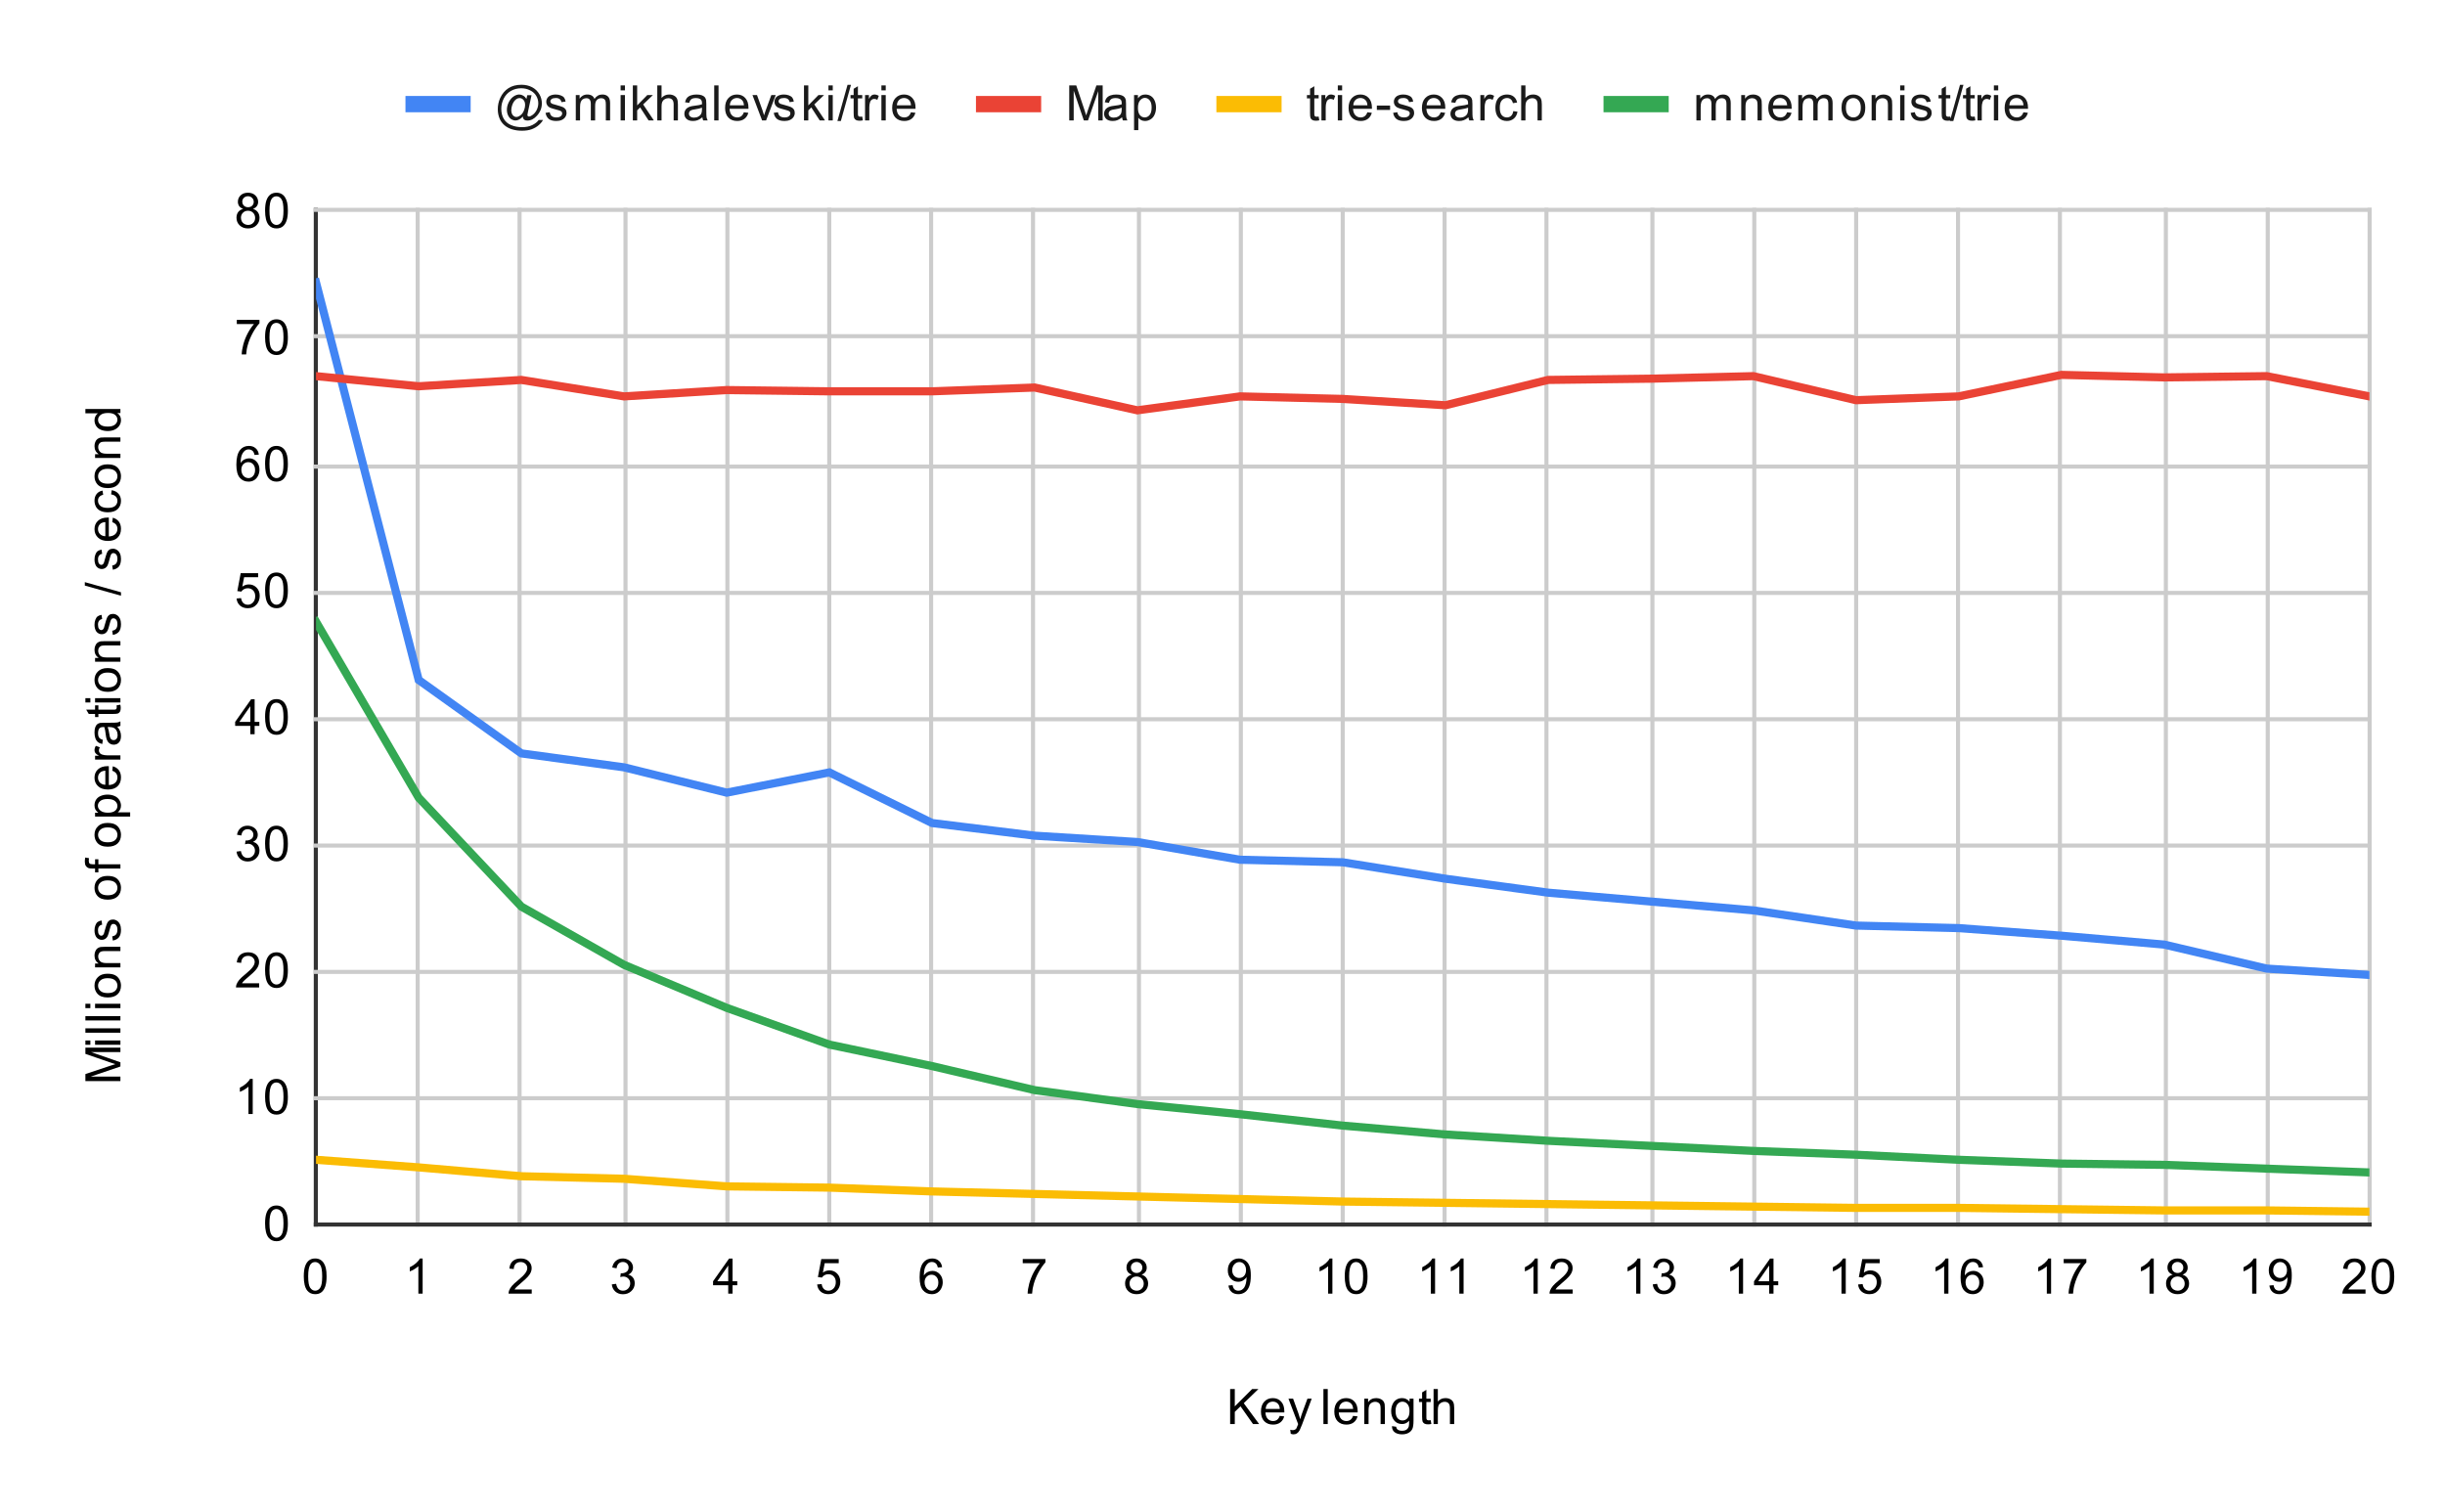 <svg version="1.1" viewBox="0.0 0.0 600.0 371.0" fill="none" stroke="none" stroke-linecap="square" stroke-miterlimit="10" width="600" height="371" xmlns:xlink="http://www.w3.org/1999/xlink" xmlns="http://www.w3.org/2000/svg"><path fill="#ffffff" d="M0 0L600.0 0L600.0 371.0L0 371.0L0 0Z" fill-rule="nonzero"/><path stroke="#333333" stroke-width="1.0" stroke-linecap="butt" d="M77.5 51.5L77.5 300.5" fill-rule="nonzero"/><path stroke="#cccccc" stroke-width="1.0" stroke-linecap="butt" d="M102.5 51.5L102.5 300.5" fill-rule="nonzero"/><path stroke="#cccccc" stroke-width="1.0" stroke-linecap="butt" d="M127.5 51.5L127.5 300.5" fill-rule="nonzero"/><path stroke="#cccccc" stroke-width="1.0" stroke-linecap="butt" d="M153.5 51.5L153.5 300.5" fill-rule="nonzero"/><path stroke="#cccccc" stroke-width="1.0" stroke-linecap="butt" d="M178.5 51.5L178.5 300.5" fill-rule="nonzero"/><path stroke="#cccccc" stroke-width="1.0" stroke-linecap="butt" d="M203.5 51.5L203.5 300.5" fill-rule="nonzero"/><path stroke="#cccccc" stroke-width="1.0" stroke-linecap="butt" d="M228.5 51.5L228.5 300.5" fill-rule="nonzero"/><path stroke="#cccccc" stroke-width="1.0" stroke-linecap="butt" d="M253.5 51.5L253.5 300.5" fill-rule="nonzero"/><path stroke="#cccccc" stroke-width="1.0" stroke-linecap="butt" d="M279.5 51.5L279.5 300.5" fill-rule="nonzero"/><path stroke="#cccccc" stroke-width="1.0" stroke-linecap="butt" d="M304.5 51.5L304.5 300.5" fill-rule="nonzero"/><path stroke="#cccccc" stroke-width="1.0" stroke-linecap="butt" d="M329.5 51.5L329.5 300.5" fill-rule="nonzero"/><path stroke="#cccccc" stroke-width="1.0" stroke-linecap="butt" d="M354.5 51.5L354.5 300.5" fill-rule="nonzero"/><path stroke="#cccccc" stroke-width="1.0" stroke-linecap="butt" d="M379.5 51.5L379.5 300.5" fill-rule="nonzero"/><path stroke="#cccccc" stroke-width="1.0" stroke-linecap="butt" d="M405.5 51.5L405.5 300.5" fill-rule="nonzero"/><path stroke="#cccccc" stroke-width="1.0" stroke-linecap="butt" d="M430.5 51.5L430.5 300.5" fill-rule="nonzero"/><path stroke="#cccccc" stroke-width="1.0" stroke-linecap="butt" d="M455.5 51.5L455.5 300.5" fill-rule="nonzero"/><path stroke="#cccccc" stroke-width="1.0" stroke-linecap="butt" d="M480.5 51.5L480.5 300.5" fill-rule="nonzero"/><path stroke="#cccccc" stroke-width="1.0" stroke-linecap="butt" d="M505.5 51.5L505.5 300.5" fill-rule="nonzero"/><path stroke="#cccccc" stroke-width="1.0" stroke-linecap="butt" d="M531.5 51.5L531.5 300.5" fill-rule="nonzero"/><path stroke="#cccccc" stroke-width="1.0" stroke-linecap="butt" d="M556.5 51.5L556.5 300.5" fill-rule="nonzero"/><path stroke="#cccccc" stroke-width="1.0" stroke-linecap="butt" d="M581.5 51.5L581.5 300.5" fill-rule="nonzero"/><path stroke="#333333" stroke-width="1.0" stroke-linecap="butt" d="M77.5 300.5L581.5 300.5" fill-rule="nonzero"/><path stroke="#cccccc" stroke-width="1.0" stroke-linecap="butt" d="M77.5 269.5L581.5 269.5" fill-rule="nonzero"/><path stroke="#cccccc" stroke-width="1.0" stroke-linecap="butt" d="M77.5 238.5L581.5 238.5" fill-rule="nonzero"/><path stroke="#cccccc" stroke-width="1.0" stroke-linecap="butt" d="M77.5 207.5L581.5 207.5" fill-rule="nonzero"/><path stroke="#cccccc" stroke-width="1.0" stroke-linecap="butt" d="M77.5 176.5L581.5 176.5" fill-rule="nonzero"/><path stroke="#cccccc" stroke-width="1.0" stroke-linecap="butt" d="M77.5 145.5L581.5 145.5" fill-rule="nonzero"/><path stroke="#cccccc" stroke-width="1.0" stroke-linecap="butt" d="M77.5 114.5L581.5 114.5" fill-rule="nonzero"/><path stroke="#cccccc" stroke-width="1.0" stroke-linecap="butt" d="M77.5 82.5L581.5 82.5" fill-rule="nonzero"/><path stroke="#cccccc" stroke-width="1.0" stroke-linecap="butt" d="M77.5 51.5L581.5 51.5" fill-rule="nonzero"/><clipPath id="id_0"><path d="M77.55 51.917L581.45 51.917L581.45 300.45L77.55 300.45L77.55 51.917Z" clip-rule="nonzero"/></clipPath><path stroke="#4285f4" stroke-width="2.0" stroke-linecap="butt" clip-path="url(#id_0)" d="M77.55 69.314L102.745 166.863L127.94 184.882L153.135 188.299L178.33 194.513L203.525 189.542L228.72 201.969L253.915 205.075L279.11 206.629L304.305 210.978L329.5 211.599L354.695 215.638L379.89 219.055L405.085 221.23L430.28 223.405L455.475 227.133L480.67 227.754L505.865 229.618L531.06 231.793L556.255 237.695L581.45 239.249" fill-rule="nonzero"/><path stroke="#ea4335" stroke-width="2.0" stroke-linecap="butt" clip-path="url(#id_0)" d="M77.55 92.303L102.745 94.789L127.94 93.235L153.135 97.274L178.33 95.721L203.525 96.031L228.72 96.031L253.915 95.099L279.11 100.691L304.305 97.274L329.5 97.895L354.695 99.449L379.89 93.235L405.085 92.925L430.28 92.303L455.475 98.206L480.67 97.274L505.865 91.993L531.06 92.614L556.255 92.303L581.45 97.274" fill-rule="nonzero"/><path stroke="#fbbc04" stroke-width="2.0" stroke-linecap="butt" clip-path="url(#id_0)" d="M77.55 284.606L102.745 286.47L127.94 288.645L153.135 289.266L178.33 291.13L203.525 291.441L228.72 292.373L253.915 292.994L279.11 293.615L304.305 294.237L329.5 294.858L354.695 295.169L379.89 295.479L405.085 295.79L430.28 296.101L455.475 296.411L480.67 296.411L505.865 296.722L531.06 297.033L556.255 297.033L581.45 297.343" fill-rule="nonzero"/><path stroke="#34a853" stroke-width="2.0" stroke-linecap="butt" clip-path="url(#id_0)" d="M77.55 152.573L102.745 195.755L127.94 222.473L153.135 236.763L178.33 247.326L203.525 256.335L228.72 261.617L253.915 267.519L279.11 270.937L304.305 273.422L329.5 276.218L354.695 278.393L379.89 279.946L405.085 281.189L430.28 282.431L455.475 283.363L480.67 284.606L505.865 285.538L531.06 285.849L556.255 286.781L581.45 287.713" fill-rule="nonzero"/><path fill="#000000" fill-opacity="0.0" clip-path="url(#id_0)" d="M80.55 69.314C80.55 70.971 79.207 72.314 77.55 72.314C75.893 72.314 74.55 70.971 74.55 69.314C74.55 67.657 75.893 66.314 77.55 66.314C79.207 66.314 80.55 67.657 80.55 69.314Z" fill-rule="nonzero"/><path fill="#000000" fill-opacity="0.0" clip-path="url(#id_0)" d="M105.745 166.863C105.745 168.52 104.402 169.863 102.745 169.863C101.088 169.863 99.745 168.52 99.745 166.863C99.745 165.206 101.088 163.863 102.745 163.863C104.402 163.863 105.745 165.206 105.745 166.863Z" fill-rule="nonzero"/><path fill="#000000" fill-opacity="0.0" clip-path="url(#id_0)" d="M130.94 184.882C130.94 186.539 129.597 187.882 127.94 187.882C126.283 187.882 124.94 186.539 124.94 184.882C124.94 183.225 126.283 181.882 127.94 181.882C129.597 181.882 130.94 183.225 130.94 184.882Z" fill-rule="nonzero"/><path fill="#000000" fill-opacity="0.0" clip-path="url(#id_0)" d="M156.135 188.299C156.135 189.956 154.792 191.299 153.135 191.299C151.478 191.299 150.135 189.956 150.135 188.299C150.135 186.642 151.478 185.299 153.135 185.299C154.792 185.299 156.135 186.642 156.135 188.299Z" fill-rule="nonzero"/><path fill="#000000" fill-opacity="0.0" clip-path="url(#id_0)" d="M181.33 194.513C181.33 196.17 179.987 197.513 178.33 197.513C176.673 197.513 175.33 196.17 175.33 194.513C175.33 192.856 176.673 191.513 178.33 191.513C179.987 191.513 181.33 192.856 181.33 194.513Z" fill-rule="nonzero"/><path fill="#000000" fill-opacity="0.0" clip-path="url(#id_0)" d="M206.525 189.542C206.525 191.199 205.182 192.542 203.525 192.542C201.868 192.542 200.525 191.199 200.525 189.542C200.525 187.885 201.868 186.542 203.525 186.542C205.182 186.542 206.525 187.885 206.525 189.542Z" fill-rule="nonzero"/><path fill="#000000" fill-opacity="0.0" clip-path="url(#id_0)" d="M231.72 201.969C231.72 203.626 230.377 204.969 228.72 204.969C227.063 204.969 225.72 203.626 225.72 201.969C225.72 200.312 227.063 198.969 228.72 198.969C230.377 198.969 231.72 200.312 231.72 201.969Z" fill-rule="nonzero"/><path fill="#000000" fill-opacity="0.0" clip-path="url(#id_0)" d="M256.915 205.075C256.915 206.732 255.572 208.075 253.915 208.075C252.258 208.075 250.915 206.732 250.915 205.075C250.915 203.418 252.258 202.075 253.915 202.075C255.572 202.075 256.915 203.418 256.915 205.075Z" fill-rule="nonzero"/><path fill="#000000" fill-opacity="0.0" clip-path="url(#id_0)" d="M282.11 206.629C282.11 208.286 280.767 209.629 279.11 209.629C277.453 209.629 276.11 208.286 276.11 206.629C276.11 204.972 277.453 203.629 279.11 203.629C280.767 203.629 282.11 204.972 282.11 206.629Z" fill-rule="nonzero"/><path fill="#000000" fill-opacity="0.0" clip-path="url(#id_0)" d="M307.305 210.978C307.305 212.635 305.962 213.978 304.305 213.978C302.648 213.978 301.305 212.635 301.305 210.978C301.305 209.321 302.648 207.978 304.305 207.978C305.962 207.978 307.305 209.321 307.305 210.978Z" fill-rule="nonzero"/><path fill="#000000" fill-opacity="0.0" clip-path="url(#id_0)" d="M332.5 211.599C332.5 213.256 331.157 214.599 329.5 214.599C327.843 214.599 326.5 213.256 326.5 211.599C326.5 209.942 327.843 208.599 329.5 208.599C331.157 208.599 332.5 209.942 332.5 211.599Z" fill-rule="nonzero"/><path fill="#000000" fill-opacity="0.0" clip-path="url(#id_0)" d="M357.695 215.638C357.695 217.295 356.352 218.638 354.695 218.638C353.038 218.638 351.695 217.295 351.695 215.638C351.695 213.981 353.038 212.638 354.695 212.638C356.352 212.638 357.695 213.981 357.695 215.638Z" fill-rule="nonzero"/><path fill="#000000" fill-opacity="0.0" clip-path="url(#id_0)" d="M382.89 219.055C382.89 220.712 381.547 222.055 379.89 222.055C378.233 222.055 376.89 220.712 376.89 219.055C376.89 217.398 378.233 216.055 379.89 216.055C381.547 216.055 382.89 217.398 382.89 219.055Z" fill-rule="nonzero"/><path fill="#000000" fill-opacity="0.0" clip-path="url(#id_0)" d="M408.085 221.23C408.085 222.887 406.742 224.23 405.085 224.23C403.428 224.23 402.085 222.887 402.085 221.23C402.085 219.573 403.428 218.23 405.085 218.23C406.742 218.23 408.085 219.573 408.085 221.23Z" fill-rule="nonzero"/><path fill="#000000" fill-opacity="0.0" clip-path="url(#id_0)" d="M433.28 223.405C433.28 225.062 431.937 226.405 430.28 226.405C428.623 226.405 427.28 225.062 427.28 223.405C427.28 221.748 428.623 220.405 430.28 220.405C431.937 220.405 433.28 221.748 433.28 223.405Z" fill-rule="nonzero"/><path fill="#000000" fill-opacity="0.0" clip-path="url(#id_0)" d="M458.475 227.133C458.475 228.79 457.132 230.133 455.475 230.133C453.818 230.133 452.475 228.79 452.475 227.133C452.475 225.476 453.818 224.133 455.475 224.133C457.132 224.133 458.475 225.476 458.475 227.133Z" fill-rule="nonzero"/><path fill="#000000" fill-opacity="0.0" clip-path="url(#id_0)" d="M483.67 227.754C483.67 229.411 482.327 230.754 480.67 230.754C479.013 230.754 477.67 229.411 477.67 227.754C477.67 226.097 479.013 224.754 480.67 224.754C482.327 224.754 483.67 226.097 483.67 227.754Z" fill-rule="nonzero"/><path fill="#000000" fill-opacity="0.0" clip-path="url(#id_0)" d="M508.865 229.618C508.865 231.275 507.522 232.618 505.865 232.618C504.208 232.618 502.865 231.275 502.865 229.618C502.865 227.961 504.208 226.618 505.865 226.618C507.522 226.618 508.865 227.961 508.865 229.618Z" fill-rule="nonzero"/><path fill="#000000" fill-opacity="0.0" clip-path="url(#id_0)" d="M534.06 231.793C534.06 233.45 532.717 234.793 531.06 234.793C529.403 234.793 528.06 233.45 528.06 231.793C528.06 230.136 529.403 228.793 531.06 228.793C532.717 228.793 534.06 230.136 534.06 231.793Z" fill-rule="nonzero"/><path fill="#000000" fill-opacity="0.0" clip-path="url(#id_0)" d="M559.255 237.695C559.255 239.352 557.912 240.695 556.255 240.695C554.598 240.695 553.255 239.352 553.255 237.695C553.255 236.038 554.598 234.695 556.255 234.695C557.912 234.695 559.255 236.038 559.255 237.695Z" fill-rule="nonzero"/><path fill="#000000" fill-opacity="0.0" clip-path="url(#id_0)" d="M584.45 239.249C584.45 240.906 583.107 242.249 581.45 242.249C579.793 242.249 578.45 240.906 578.45 239.249C578.45 237.592 579.793 236.249 581.45 236.249C583.107 236.249 584.45 237.592 584.45 239.249Z" fill-rule="nonzero"/><path fill="#000000" fill-opacity="0.0" clip-path="url(#id_0)" d="M80.55 92.303C80.55 93.96 79.207 95.303 77.55 95.303C75.893 95.303 74.55 93.96 74.55 92.303C74.55 90.646 75.893 89.303 77.55 89.303C79.207 89.303 80.55 90.646 80.55 92.303Z" fill-rule="nonzero"/><path fill="#000000" fill-opacity="0.0" clip-path="url(#id_0)" d="M105.745 94.789C105.745 96.446 104.402 97.789 102.745 97.789C101.088 97.789 99.745 96.446 99.745 94.789C99.745 93.132 101.088 91.789 102.745 91.789C104.402 91.789 105.745 93.132 105.745 94.789Z" fill-rule="nonzero"/><path fill="#000000" fill-opacity="0.0" clip-path="url(#id_0)" d="M130.94 93.235C130.94 94.892 129.597 96.235 127.94 96.235C126.283 96.235 124.94 94.892 124.94 93.235C124.94 91.578 126.283 90.235 127.94 90.235C129.597 90.235 130.94 91.578 130.94 93.235Z" fill-rule="nonzero"/><path fill="#000000" fill-opacity="0.0" clip-path="url(#id_0)" d="M156.135 97.274C156.135 98.931 154.792 100.274 153.135 100.274C151.478 100.274 150.135 98.931 150.135 97.274C150.135 95.617 151.478 94.274 153.135 94.274C154.792 94.274 156.135 95.617 156.135 97.274Z" fill-rule="nonzero"/><path fill="#000000" fill-opacity="0.0" clip-path="url(#id_0)" d="M181.33 95.721C181.33 97.378 179.987 98.721 178.33 98.721C176.673 98.721 175.33 97.378 175.33 95.721C175.33 94.064 176.673 92.721 178.33 92.721C179.987 92.721 181.33 94.064 181.33 95.721Z" fill-rule="nonzero"/><path fill="#000000" fill-opacity="0.0" clip-path="url(#id_0)" d="M206.525 96.031C206.525 97.688 205.182 99.031 203.525 99.031C201.868 99.031 200.525 97.688 200.525 96.031C200.525 94.374 201.868 93.031 203.525 93.031C205.182 93.031 206.525 94.374 206.525 96.031Z" fill-rule="nonzero"/><path fill="#000000" fill-opacity="0.0" clip-path="url(#id_0)" d="M231.72 96.031C231.72 97.688 230.377 99.031 228.72 99.031C227.063 99.031 225.72 97.688 225.72 96.031C225.72 94.374 227.063 93.031 228.72 93.031C230.377 93.031 231.72 94.374 231.72 96.031Z" fill-rule="nonzero"/><path fill="#000000" fill-opacity="0.0" clip-path="url(#id_0)" d="M256.915 95.099C256.915 96.756 255.572 98.099 253.915 98.099C252.258 98.099 250.915 96.756 250.915 95.099C250.915 93.442 252.258 92.099 253.915 92.099C255.572 92.099 256.915 93.442 256.915 95.099Z" fill-rule="nonzero"/><path fill="#000000" fill-opacity="0.0" clip-path="url(#id_0)" d="M282.11 100.691C282.11 102.348 280.767 103.691 279.11 103.691C277.453 103.691 276.11 102.348 276.11 100.691C276.11 99.034 277.453 97.691 279.11 97.691C280.767 97.691 282.11 99.034 282.11 100.691Z" fill-rule="nonzero"/><path fill="#000000" fill-opacity="0.0" clip-path="url(#id_0)" d="M307.305 97.274C307.305 98.931 305.962 100.274 304.305 100.274C302.648 100.274 301.305 98.931 301.305 97.274C301.305 95.617 302.648 94.274 304.305 94.274C305.962 94.274 307.305 95.617 307.305 97.274Z" fill-rule="nonzero"/><path fill="#000000" fill-opacity="0.0" clip-path="url(#id_0)" d="M332.5 97.895C332.5 99.552 331.157 100.895 329.5 100.895C327.843 100.895 326.5 99.552 326.5 97.895C326.5 96.238 327.843 94.895 329.5 94.895C331.157 94.895 332.5 96.238 332.5 97.895Z" fill-rule="nonzero"/><path fill="#000000" fill-opacity="0.0" clip-path="url(#id_0)" d="M357.695 99.449C357.695 101.106 356.352 102.449 354.695 102.449C353.038 102.449 351.695 101.106 351.695 99.449C351.695 97.792 353.038 96.449 354.695 96.449C356.352 96.449 357.695 97.792 357.695 99.449Z" fill-rule="nonzero"/><path fill="#000000" fill-opacity="0.0" clip-path="url(#id_0)" d="M382.89 93.235C382.89 94.892 381.547 96.235 379.89 96.235C378.233 96.235 376.89 94.892 376.89 93.235C376.89 91.578 378.233 90.235 379.89 90.235C381.547 90.235 382.89 91.578 382.89 93.235Z" fill-rule="nonzero"/><path fill="#000000" fill-opacity="0.0" clip-path="url(#id_0)" d="M408.085 92.925C408.085 94.582 406.742 95.925 405.085 95.925C403.428 95.925 402.085 94.582 402.085 92.925C402.085 91.268 403.428 89.925 405.085 89.925C406.742 89.925 408.085 91.268 408.085 92.925Z" fill-rule="nonzero"/><path fill="#000000" fill-opacity="0.0" clip-path="url(#id_0)" d="M433.28 92.303C433.28 93.96 431.937 95.303 430.28 95.303C428.623 95.303 427.28 93.96 427.28 92.303C427.28 90.646 428.623 89.303 430.28 89.303C431.937 89.303 433.28 90.646 433.28 92.303Z" fill-rule="nonzero"/><path fill="#000000" fill-opacity="0.0" clip-path="url(#id_0)" d="M458.475 98.206C458.475 99.863 457.132 101.206 455.475 101.206C453.818 101.206 452.475 99.863 452.475 98.206C452.475 96.549 453.818 95.206 455.475 95.206C457.132 95.206 458.475 96.549 458.475 98.206Z" fill-rule="nonzero"/><path fill="#000000" fill-opacity="0.0" clip-path="url(#id_0)" d="M483.67 97.274C483.67 98.931 482.327 100.274 480.67 100.274C479.013 100.274 477.67 98.931 477.67 97.274C477.67 95.617 479.013 94.274 480.67 94.274C482.327 94.274 483.67 95.617 483.67 97.274Z" fill-rule="nonzero"/><path fill="#000000" fill-opacity="0.0" clip-path="url(#id_0)" d="M508.865 91.993C508.865 93.65 507.522 94.993 505.865 94.993C504.208 94.993 502.865 93.65 502.865 91.993C502.865 90.336 504.208 88.993 505.865 88.993C507.522 88.993 508.865 90.336 508.865 91.993Z" fill-rule="nonzero"/><path fill="#000000" fill-opacity="0.0" clip-path="url(#id_0)" d="M534.06 92.614C534.06 94.271 532.717 95.614 531.06 95.614C529.403 95.614 528.06 94.271 528.06 92.614C528.06 90.957 529.403 89.614 531.06 89.614C532.717 89.614 534.06 90.957 534.06 92.614Z" fill-rule="nonzero"/><path fill="#000000" fill-opacity="0.0" clip-path="url(#id_0)" d="M559.255 92.303C559.255 93.96 557.912 95.303 556.255 95.303C554.598 95.303 553.255 93.96 553.255 92.303C553.255 90.646 554.598 89.303 556.255 89.303C557.912 89.303 559.255 90.646 559.255 92.303Z" fill-rule="nonzero"/><path fill="#000000" fill-opacity="0.0" clip-path="url(#id_0)" d="M584.45 97.274C584.45 98.931 583.107 100.274 581.45 100.274C579.793 100.274 578.45 98.931 578.45 97.274C578.45 95.617 579.793 94.274 581.45 94.274C583.107 94.274 584.45 95.617 584.45 97.274Z" fill-rule="nonzero"/><path fill="#000000" fill-opacity="0.0" clip-path="url(#id_0)" d="M80.55 284.606C80.55 286.263 79.207 287.606 77.55 287.606C75.893 287.606 74.55 286.263 74.55 284.606C74.55 282.949 75.893 281.606 77.55 281.606C79.207 281.606 80.55 282.949 80.55 284.606Z" fill-rule="nonzero"/><path fill="#000000" fill-opacity="0.0" clip-path="url(#id_0)" d="M105.745 286.47C105.745 288.127 104.402 289.47 102.745 289.47C101.088 289.47 99.745 288.127 99.745 286.47C99.745 284.813 101.088 283.47 102.745 283.47C104.402 283.47 105.745 284.813 105.745 286.47Z" fill-rule="nonzero"/><path fill="#000000" fill-opacity="0.0" clip-path="url(#id_0)" d="M130.94 288.645C130.94 290.301 129.597 291.645 127.94 291.645C126.283 291.645 124.94 290.301 124.94 288.645C124.94 286.988 126.283 285.645 127.94 285.645C129.597 285.645 130.94 286.988 130.94 288.645Z" fill-rule="nonzero"/><path fill="#000000" fill-opacity="0.0" clip-path="url(#id_0)" d="M156.135 289.266C156.135 290.923 154.792 292.266 153.135 292.266C151.478 292.266 150.135 290.923 150.135 289.266C150.135 287.609 151.478 286.266 153.135 286.266C154.792 286.266 156.135 287.609 156.135 289.266Z" fill-rule="nonzero"/><path fill="#000000" fill-opacity="0.0" clip-path="url(#id_0)" d="M181.33 291.13C181.33 292.787 179.987 294.13 178.33 294.13C176.673 294.13 175.33 292.787 175.33 291.13C175.33 289.473 176.673 288.13 178.33 288.13C179.987 288.13 181.33 289.473 181.33 291.13Z" fill-rule="nonzero"/><path fill="#000000" fill-opacity="0.0" clip-path="url(#id_0)" d="M206.525 291.441C206.525 293.098 205.182 294.441 203.525 294.441C201.868 294.441 200.525 293.098 200.525 291.441C200.525 289.784 201.868 288.441 203.525 288.441C205.182 288.441 206.525 289.784 206.525 291.441Z" fill-rule="nonzero"/><path fill="#000000" fill-opacity="0.0" clip-path="url(#id_0)" d="M231.72 292.373C231.72 294.029 230.377 295.373 228.72 295.373C227.063 295.373 225.72 294.029 225.72 292.373C225.72 290.716 227.063 289.373 228.72 289.373C230.377 289.373 231.72 290.716 231.72 292.373Z" fill-rule="nonzero"/><path fill="#000000" fill-opacity="0.0" clip-path="url(#id_0)" d="M256.915 292.994C256.915 294.651 255.572 295.994 253.915 295.994C252.258 295.994 250.915 294.651 250.915 292.994C250.915 291.337 252.258 289.994 253.915 289.994C255.572 289.994 256.915 291.337 256.915 292.994Z" fill-rule="nonzero"/><path fill="#000000" fill-opacity="0.0" clip-path="url(#id_0)" d="M282.11 293.615C282.11 295.272 280.767 296.615 279.11 296.615C277.453 296.615 276.11 295.272 276.11 293.615C276.11 291.958 277.453 290.615 279.11 290.615C280.767 290.615 282.11 291.958 282.11 293.615Z" fill-rule="nonzero"/><path fill="#000000" fill-opacity="0.0" clip-path="url(#id_0)" d="M307.305 294.237C307.305 295.894 305.962 297.237 304.305 297.237C302.648 297.237 301.305 295.894 301.305 294.237C301.305 292.58 302.648 291.237 304.305 291.237C305.962 291.237 307.305 292.58 307.305 294.237Z" fill-rule="nonzero"/><path fill="#000000" fill-opacity="0.0" clip-path="url(#id_0)" d="M332.5 294.858C332.5 296.515 331.157 297.858 329.5 297.858C327.843 297.858 326.5 296.515 326.5 294.858C326.5 293.201 327.843 291.858 329.5 291.858C331.157 291.858 332.5 293.201 332.5 294.858Z" fill-rule="nonzero"/><path fill="#000000" fill-opacity="0.0" clip-path="url(#id_0)" d="M357.695 295.169C357.695 296.826 356.352 298.169 354.695 298.169C353.038 298.169 351.695 296.826 351.695 295.169C351.695 293.512 353.038 292.169 354.695 292.169C356.352 292.169 357.695 293.512 357.695 295.169Z" fill-rule="nonzero"/><path fill="#000000" fill-opacity="0.0" clip-path="url(#id_0)" d="M382.89 295.479C382.89 297.136 381.547 298.479 379.89 298.479C378.233 298.479 376.89 297.136 376.89 295.479C376.89 293.822 378.233 292.479 379.89 292.479C381.547 292.479 382.89 293.822 382.89 295.479Z" fill-rule="nonzero"/><path fill="#000000" fill-opacity="0.0" clip-path="url(#id_0)" d="M408.085 295.79C408.085 297.447 406.742 298.79 405.085 298.79C403.428 298.79 402.085 297.447 402.085 295.79C402.085 294.133 403.428 292.79 405.085 292.79C406.742 292.79 408.085 294.133 408.085 295.79Z" fill-rule="nonzero"/><path fill="#000000" fill-opacity="0.0" clip-path="url(#id_0)" d="M433.28 296.101C433.28 297.757 431.937 299.101 430.28 299.101C428.623 299.101 427.28 297.757 427.28 296.101C427.28 294.444 428.623 293.101 430.28 293.101C431.937 293.101 433.28 294.444 433.28 296.101Z" fill-rule="nonzero"/><path fill="#000000" fill-opacity="0.0" clip-path="url(#id_0)" d="M458.475 296.411C458.475 298.068 457.132 299.411 455.475 299.411C453.818 299.411 452.475 298.068 452.475 296.411C452.475 294.755 453.818 293.411 455.475 293.411C457.132 293.411 458.475 294.755 458.475 296.411Z" fill-rule="nonzero"/><path fill="#000000" fill-opacity="0.0" clip-path="url(#id_0)" d="M483.67 296.411C483.67 298.068 482.327 299.411 480.67 299.411C479.013 299.411 477.67 298.068 477.67 296.411C477.67 294.755 479.013 293.411 480.67 293.411C482.327 293.411 483.67 294.755 483.67 296.411Z" fill-rule="nonzero"/><path fill="#000000" fill-opacity="0.0" clip-path="url(#id_0)" d="M508.865 296.722C508.865 298.379 507.522 299.722 505.865 299.722C504.208 299.722 502.865 298.379 502.865 296.722C502.865 295.065 504.208 293.722 505.865 293.722C507.522 293.722 508.865 295.065 508.865 296.722Z" fill-rule="nonzero"/><path fill="#000000" fill-opacity="0.0" clip-path="url(#id_0)" d="M534.06 297.033C534.06 298.69 532.717 300.033 531.06 300.033C529.403 300.033 528.06 298.69 528.06 297.033C528.06 295.376 529.403 294.033 531.06 294.033C532.717 294.033 534.06 295.376 534.06 297.033Z" fill-rule="nonzero"/><path fill="#000000" fill-opacity="0.0" clip-path="url(#id_0)" d="M559.255 297.033C559.255 298.69 557.912 300.033 556.255 300.033C554.598 300.033 553.255 298.69 553.255 297.033C553.255 295.376 554.598 294.033 556.255 294.033C557.912 294.033 559.255 295.376 559.255 297.033Z" fill-rule="nonzero"/><path fill="#000000" fill-opacity="0.0" clip-path="url(#id_0)" d="M584.45 297.343C584.45 299 583.107 300.343 581.45 300.343C579.793 300.343 578.45 299 578.45 297.343C578.45 295.687 579.793 294.343 581.45 294.343C583.107 294.343 584.45 295.687 584.45 297.343Z" fill-rule="nonzero"/><path fill="#000000" fill-opacity="0.0" clip-path="url(#id_0)" d="M80.55 152.573C80.55 154.23 79.207 155.573 77.55 155.573C75.893 155.573 74.55 154.23 74.55 152.573C74.55 150.916 75.893 149.573 77.55 149.573C79.207 149.573 80.55 150.916 80.55 152.573Z" fill-rule="nonzero"/><path fill="#000000" fill-opacity="0.0" clip-path="url(#id_0)" d="M105.745 195.755C105.745 197.412 104.402 198.755 102.745 198.755C101.088 198.755 99.745 197.412 99.745 195.755C99.745 194.098 101.088 192.755 102.745 192.755C104.402 192.755 105.745 194.098 105.745 195.755Z" fill-rule="nonzero"/><path fill="#000000" fill-opacity="0.0" clip-path="url(#id_0)" d="M130.94 222.473C130.94 224.13 129.597 225.473 127.94 225.473C126.283 225.473 124.94 224.13 124.94 222.473C124.94 220.816 126.283 219.473 127.94 219.473C129.597 219.473 130.94 220.816 130.94 222.473Z" fill-rule="nonzero"/><path fill="#000000" fill-opacity="0.0" clip-path="url(#id_0)" d="M156.135 236.763C156.135 238.42 154.792 239.763 153.135 239.763C151.478 239.763 150.135 238.42 150.135 236.763C150.135 235.106 151.478 233.763 153.135 233.763C154.792 233.763 156.135 235.106 156.135 236.763Z" fill-rule="nonzero"/><path fill="#000000" fill-opacity="0.0" clip-path="url(#id_0)" d="M181.33 247.326C181.33 248.983 179.987 250.326 178.33 250.326C176.673 250.326 175.33 248.983 175.33 247.326C175.33 245.669 176.673 244.326 178.33 244.326C179.987 244.326 181.33 245.669 181.33 247.326Z" fill-rule="nonzero"/><path fill="#000000" fill-opacity="0.0" clip-path="url(#id_0)" d="M206.525 256.335C206.525 257.992 205.182 259.335 203.525 259.335C201.868 259.335 200.525 257.992 200.525 256.335C200.525 254.678 201.868 253.335 203.525 253.335C205.182 253.335 206.525 254.678 206.525 256.335Z" fill-rule="nonzero"/><path fill="#000000" fill-opacity="0.0" clip-path="url(#id_0)" d="M231.72 261.617C231.72 263.274 230.377 264.617 228.72 264.617C227.063 264.617 225.72 263.274 225.72 261.617C225.72 259.96 227.063 258.617 228.72 258.617C230.377 258.617 231.72 259.96 231.72 261.617Z" fill-rule="nonzero"/><path fill="#000000" fill-opacity="0.0" clip-path="url(#id_0)" d="M256.915 267.519C256.915 269.176 255.572 270.519 253.915 270.519C252.258 270.519 250.915 269.176 250.915 267.519C250.915 265.863 252.258 264.519 253.915 264.519C255.572 264.519 256.915 265.863 256.915 267.519Z" fill-rule="nonzero"/><path fill="#000000" fill-opacity="0.0" clip-path="url(#id_0)" d="M282.11 270.937C282.11 272.594 280.767 273.937 279.11 273.937C277.453 273.937 276.11 272.594 276.11 270.937C276.11 269.28 277.453 267.937 279.11 267.937C280.767 267.937 282.11 269.28 282.11 270.937Z" fill-rule="nonzero"/><path fill="#000000" fill-opacity="0.0" clip-path="url(#id_0)" d="M307.305 273.422C307.305 275.079 305.962 276.422 304.305 276.422C302.648 276.422 301.305 275.079 301.305 273.422C301.305 271.765 302.648 270.422 304.305 270.422C305.962 270.422 307.305 271.765 307.305 273.422Z" fill-rule="nonzero"/><path fill="#000000" fill-opacity="0.0" clip-path="url(#id_0)" d="M332.5 276.218C332.5 277.875 331.157 279.218 329.5 279.218C327.843 279.218 326.5 277.875 326.5 276.218C326.5 274.561 327.843 273.218 329.5 273.218C331.157 273.218 332.5 274.561 332.5 276.218Z" fill-rule="nonzero"/><path fill="#000000" fill-opacity="0.0" clip-path="url(#id_0)" d="M357.695 278.393C357.695 280.05 356.352 281.393 354.695 281.393C353.038 281.393 351.695 280.05 351.695 278.393C351.695 276.736 353.038 275.393 354.695 275.393C356.352 275.393 357.695 276.736 357.695 278.393Z" fill-rule="nonzero"/><path fill="#000000" fill-opacity="0.0" clip-path="url(#id_0)" d="M382.89 279.946C382.89 281.603 381.547 282.946 379.89 282.946C378.233 282.946 376.89 281.603 376.89 279.946C376.89 278.289 378.233 276.946 379.89 276.946C381.547 276.946 382.89 278.289 382.89 279.946Z" fill-rule="nonzero"/><path fill="#000000" fill-opacity="0.0" clip-path="url(#id_0)" d="M408.085 281.189C408.085 282.846 406.742 284.189 405.085 284.189C403.428 284.189 402.085 282.846 402.085 281.189C402.085 279.532 403.428 278.189 405.085 278.189C406.742 278.189 408.085 279.532 408.085 281.189Z" fill-rule="nonzero"/><path fill="#000000" fill-opacity="0.0" clip-path="url(#id_0)" d="M433.28 282.431C433.28 284.088 431.937 285.431 430.28 285.431C428.623 285.431 427.28 284.088 427.28 282.431C427.28 280.774 428.623 279.431 430.28 279.431C431.937 279.431 433.28 280.774 433.28 282.431Z" fill-rule="nonzero"/><path fill="#000000" fill-opacity="0.0" clip-path="url(#id_0)" d="M458.475 283.363C458.475 285.02 457.132 286.363 455.475 286.363C453.818 286.363 452.475 285.02 452.475 283.363C452.475 281.706 453.818 280.363 455.475 280.363C457.132 280.363 458.475 281.706 458.475 283.363Z" fill-rule="nonzero"/><path fill="#000000" fill-opacity="0.0" clip-path="url(#id_0)" d="M483.67 284.606C483.67 286.263 482.327 287.606 480.67 287.606C479.013 287.606 477.67 286.263 477.67 284.606C477.67 282.949 479.013 281.606 480.67 281.606C482.327 281.606 483.67 282.949 483.67 284.606Z" fill-rule="nonzero"/><path fill="#000000" fill-opacity="0.0" clip-path="url(#id_0)" d="M508.865 285.538C508.865 287.195 507.522 288.538 505.865 288.538C504.208 288.538 502.865 287.195 502.865 285.538C502.865 283.881 504.208 282.538 505.865 282.538C507.522 282.538 508.865 283.881 508.865 285.538Z" fill-rule="nonzero"/><path fill="#000000" fill-opacity="0.0" clip-path="url(#id_0)" d="M534.06 285.849C534.06 287.506 532.717 288.849 531.06 288.849C529.403 288.849 528.06 287.506 528.06 285.849C528.06 284.192 529.403 282.849 531.06 282.849C532.717 282.849 534.06 284.192 534.06 285.849Z" fill-rule="nonzero"/><path fill="#000000" fill-opacity="0.0" clip-path="url(#id_0)" d="M559.255 286.781C559.255 288.438 557.912 289.781 556.255 289.781C554.598 289.781 553.255 288.438 553.255 286.781C553.255 285.124 554.598 283.781 556.255 283.781C557.912 283.781 559.255 285.124 559.255 286.781Z" fill-rule="nonzero"/><path fill="#000000" fill-opacity="0.0" clip-path="url(#id_0)" d="M584.45 287.713C584.45 289.37 583.107 290.713 581.45 290.713C579.793 290.713 578.45 289.37 578.45 287.713C578.45 286.056 579.793 284.713 581.45 284.713C583.107 284.713 584.45 286.056 584.45 287.713Z" fill-rule="nonzero"/><path fill="#000000" d="M301.875 349.45L301.875 340.856L303.016 340.856L303.016 345.122L307.281 340.856L308.828 340.856L305.219 344.341L308.984 349.45L307.484 349.45L304.422 345.106L303.016 346.466L303.016 349.45L301.875 349.45ZM314.047 347.45L315.141 347.575Q314.891 348.528 314.188 349.059Q313.484 349.591 312.406 349.591Q311.047 349.591 310.234 348.747Q309.438 347.903 309.438 346.387Q309.438 344.825 310.25 343.966Q311.062 343.091 312.344 343.091Q313.594 343.091 314.375 343.934Q315.172 344.778 315.172 346.325Q315.172 346.419 315.172 346.606L310.531 346.606Q310.594 347.637 311.109 348.184Q311.625 348.716 312.406 348.716Q312.984 348.716 313.391 348.419Q313.812 348.106 314.047 347.45ZM310.594 345.747L314.062 345.747Q314.0 344.95 313.672 344.559Q313.156 343.95 312.359 343.95Q311.625 343.95 311.125 344.434Q310.641 344.919 310.594 345.747ZM316.75 351.841L316.625 350.856Q316.969 350.95 317.234 350.95Q317.578 350.95 317.781 350.825Q318.0 350.716 318.141 350.512Q318.234 350.341 318.469 349.716Q318.484 349.637 318.562 349.466L316.188 343.231L317.328 343.231L318.625 346.825Q318.875 347.512 319.078 348.278Q319.266 347.544 319.516 346.856L320.844 343.231L321.891 343.231L319.531 349.559Q319.141 350.575 318.938 350.966Q318.656 351.497 318.281 351.731Q317.922 351.981 317.422 351.981Q317.125 351.981 316.75 351.841ZM324.766 349.45L324.766 340.856L325.828 340.856L325.828 349.45L324.766 349.45ZM332.047 347.45L333.141 347.575Q332.891 348.528 332.188 349.059Q331.484 349.591 330.406 349.591Q329.047 349.591 328.234 348.747Q327.438 347.903 327.438 346.387Q327.438 344.825 328.25 343.966Q329.062 343.091 330.344 343.091Q331.594 343.091 332.375 343.934Q333.172 344.778 333.172 346.325Q333.172 346.419 333.172 346.606L328.531 346.606Q328.594 347.637 329.109 348.184Q329.625 348.716 330.406 348.716Q330.984 348.716 331.391 348.419Q331.812 348.106 332.047 347.45ZM328.594 345.747L332.062 345.747Q332.0 344.95 331.672 344.559Q331.156 343.95 330.359 343.95Q329.625 343.95 329.125 344.434Q328.641 344.919 328.594 345.747ZM334.797 349.45L334.797 343.231L335.734 343.231L335.734 344.106Q336.422 343.091 337.719 343.091Q338.281 343.091 338.75 343.294Q339.234 343.497 339.469 343.825Q339.703 344.153 339.797 344.591Q339.844 344.887 339.844 345.622L339.844 349.45L338.797 349.45L338.797 345.669Q338.797 345.012 338.672 344.7Q338.547 344.387 338.234 344.2Q337.922 343.997 337.5 343.997Q336.828 343.997 336.328 344.434Q335.844 344.856 335.844 346.044L335.844 349.45L334.797 349.45ZM341.594 349.966L342.625 350.122Q342.688 350.591 342.984 350.809Q343.375 351.106 344.047 351.106Q344.781 351.106 345.172 350.809Q345.578 350.512 345.719 349.997Q345.812 349.669 345.797 348.637Q345.109 349.45 344.078 349.45Q342.797 349.45 342.094 348.528Q341.391 347.591 341.391 346.309Q341.391 345.419 341.703 344.669Q342.031 343.903 342.641 343.497Q343.25 343.091 344.078 343.091Q345.188 343.091 345.906 343.981L345.906 343.231L346.875 343.231L346.875 348.606Q346.875 350.059 346.578 350.669Q346.281 351.278 345.641 351.622Q345.0 351.981 344.062 351.981Q342.953 351.981 342.266 351.481Q341.578 350.981 341.594 349.966ZM342.469 346.231Q342.469 347.45 342.953 348.012Q343.438 348.575 344.172 348.575Q344.906 348.575 345.391 348.012Q345.891 347.45 345.891 346.262Q345.891 345.122 345.375 344.544Q344.875 343.966 344.156 343.966Q343.453 343.966 342.953 344.544Q342.469 345.106 342.469 346.231ZM351.094 348.512L351.25 349.434Q350.797 349.528 350.453 349.528Q349.875 349.528 349.562 349.356Q349.25 349.169 349.109 348.872Q348.984 348.575 348.984 347.622L348.984 344.044L348.219 344.044L348.219 343.231L348.984 343.231L348.984 341.684L350.031 341.059L350.031 343.231L351.094 343.231L351.094 344.044L350.031 344.044L350.031 347.684Q350.031 348.137 350.078 348.262Q350.141 348.387 350.266 348.466Q350.391 348.544 350.625 348.544Q350.812 348.544 351.094 348.512ZM351.797 349.45L351.797 340.856L352.844 340.856L352.844 343.934Q353.578 343.091 354.703 343.091Q355.406 343.091 355.906 343.372Q356.422 343.637 356.641 344.122Q356.859 344.591 356.859 345.512L356.859 349.45L355.812 349.45L355.812 345.512Q355.812 344.716 355.469 344.356Q355.125 343.997 354.5 343.997Q354.031 343.997 353.609 344.247Q353.203 344.481 353.016 344.903Q352.844 345.309 352.844 346.044L352.844 349.45L351.797 349.45Z" fill-rule="nonzero"/><path fill="#000000" d="M29.55 265.293L20.956 265.293L20.956 263.574L27.034 261.543Q27.894 261.261 28.316 261.136Q27.847 260.996 26.941 260.683L20.956 258.621L20.956 257.09L29.55 257.09L29.55 258.183L22.363 258.183L29.55 260.683L29.55 261.715L22.238 264.199L29.55 264.199L29.55 265.293ZM22.175 256.386L20.956 256.386L20.956 255.324L22.175 255.324L22.175 256.386ZM29.55 256.386L23.331 256.386L23.331 255.324L29.55 255.324L29.55 256.386ZM29.55 253.418L20.956 253.418L20.956 252.355L29.55 252.355L29.55 253.418ZM29.55 250.418L20.956 250.418L20.956 249.355L29.55 249.355L29.55 250.418ZM22.175 247.386L20.956 247.386L20.956 246.324L22.175 246.324L22.175 247.386ZM29.55 247.386L23.331 247.386L23.331 246.324L29.55 246.324L29.55 247.386ZM26.441 244.777Q24.706 244.777 23.878 243.824Q23.191 243.027 23.191 241.871Q23.191 240.59 24.034 239.777Q24.863 238.949 26.347 238.949Q27.55 238.949 28.238 239.308Q28.925 239.668 29.316 240.371Q29.691 241.058 29.691 241.871Q29.691 243.168 28.863 243.98Q28.019 244.777 26.441 244.777ZM26.441 243.699Q27.628 243.699 28.222 243.183Q28.816 242.652 28.816 241.871Q28.816 241.074 28.222 240.558Q27.628 240.043 26.409 240.043Q25.253 240.043 24.659 240.574Q24.066 241.09 24.066 241.871Q24.066 242.652 24.659 243.183Q25.238 243.699 26.441 243.699ZM29.55 237.386L23.331 237.386L23.331 236.449L24.206 236.449Q23.191 235.761 23.191 234.465Q23.191 233.902 23.394 233.433Q23.597 232.949 23.925 232.715Q24.253 232.48 24.691 232.386Q24.988 232.34 25.722 232.34L29.55 232.34L29.55 233.386L25.769 233.386Q25.113 233.386 24.8 233.511Q24.488 233.636 24.3 233.949Q24.097 234.261 24.097 234.683Q24.097 235.355 24.534 235.855Q24.956 236.34 26.144 236.34L29.55 236.34L29.55 237.386ZM27.691 230.808L27.534 229.777Q28.159 229.683 28.488 229.293Q28.816 228.886 28.816 228.152Q28.816 227.433 28.534 227.09Q28.238 226.73 27.831 226.73Q27.472 226.73 27.269 227.043Q27.128 227.261 26.909 228.121Q26.613 229.277 26.409 229.73Q26.191 230.168 25.816 230.402Q25.441 230.636 24.972 230.636Q24.566 230.636 24.206 230.449Q23.847 230.261 23.613 229.933Q23.441 229.683 23.316 229.261Q23.191 228.84 23.191 228.34Q23.191 227.621 23.409 227.074Q23.613 226.511 23.972 226.246Q24.331 225.98 24.925 225.886L25.066 226.918Q24.597 226.98 24.331 227.324Q24.05 227.652 24.05 228.277Q24.05 228.996 24.3 229.308Q24.534 229.621 24.863 229.621Q25.066 229.621 25.222 229.496Q25.394 229.355 25.503 229.09Q25.566 228.933 25.769 228.152Q26.081 227.027 26.269 226.59Q26.456 226.152 26.816 225.902Q27.175 225.652 27.722 225.652Q28.253 225.652 28.722 225.965Q29.175 226.261 29.441 226.84Q29.691 227.418 29.691 228.152Q29.691 229.371 29.191 230.011Q28.675 230.636 27.691 230.808ZM26.441 220.777Q24.706 220.777 23.878 219.824Q23.191 219.027 23.191 217.871Q23.191 216.59 24.034 215.777Q24.863 214.949 26.347 214.949Q27.55 214.949 28.238 215.308Q28.925 215.668 29.316 216.371Q29.691 217.058 29.691 217.871Q29.691 219.168 28.863 219.98Q28.019 220.777 26.441 220.777ZM26.441 219.699Q27.628 219.699 28.222 219.183Q28.816 218.652 28.816 217.871Q28.816 217.074 28.222 216.558Q27.628 216.043 26.409 216.043Q25.253 216.043 24.659 216.574Q24.066 217.09 24.066 217.871Q24.066 218.652 24.659 219.183Q25.238 219.699 26.441 219.699ZM29.55 213.136L24.144 213.136L24.144 214.074L23.331 214.074L23.331 213.136L22.659 213.136Q22.034 213.136 21.738 213.027Q21.316 212.871 21.066 212.496Q20.816 212.105 20.816 211.418Q20.816 210.965 20.925 210.433L21.831 210.59Q21.784 210.918 21.784 211.215Q21.784 211.699 21.988 211.902Q22.191 212.09 22.753 212.09L23.331 212.09L23.331 210.871L24.144 210.871L24.144 212.09L29.55 212.09L29.55 213.136ZM26.441 207.777Q24.706 207.777 23.878 206.824Q23.191 206.027 23.191 204.871Q23.191 203.59 24.034 202.777Q24.863 201.949 26.347 201.949Q27.55 201.949 28.238 202.308Q28.925 202.668 29.316 203.371Q29.691 204.058 29.691 204.871Q29.691 206.168 28.863 206.98Q28.019 207.777 26.441 207.777ZM26.441 206.699Q27.628 206.699 28.222 206.183Q28.816 205.652 28.816 204.871Q28.816 204.074 28.222 203.558Q27.628 203.043 26.409 203.043Q25.253 203.043 24.659 203.574Q24.066 204.09 24.066 204.871Q24.066 205.652 24.659 206.183Q25.238 206.699 26.441 206.699ZM31.941 200.386L23.331 200.386L23.331 199.433L24.128 199.433Q23.659 199.09 23.425 198.668Q23.191 198.23 23.191 197.621Q23.191 196.824 23.597 196.215Q24.003 195.605 24.753 195.308Q25.503 194.996 26.394 194.996Q27.347 194.996 28.113 195.34Q28.878 195.668 29.284 196.324Q29.691 196.98 29.691 197.699Q29.691 198.23 29.472 198.652Q29.238 199.074 28.909 199.34L31.941 199.34L31.941 200.386ZM26.472 199.433Q27.675 199.433 28.253 198.949Q28.816 198.465 28.816 197.777Q28.816 197.074 28.222 196.574Q27.628 196.074 26.378 196.074Q25.191 196.074 24.613 196.558Q24.019 197.043 24.019 197.73Q24.019 198.402 24.644 198.918Q25.269 199.433 26.472 199.433ZM27.55 189.136L27.675 188.043Q28.628 188.293 29.159 188.996Q29.691 189.699 29.691 190.777Q29.691 192.136 28.847 192.949Q28.003 193.746 26.488 193.746Q24.925 193.746 24.066 192.933Q23.191 192.121 23.191 190.84Q23.191 189.59 24.034 188.808Q24.878 188.011 26.425 188.011Q26.519 188.011 26.706 188.011L26.706 192.652Q27.738 192.59 28.284 192.074Q28.816 191.558 28.816 190.777Q28.816 190.199 28.519 189.793Q28.206 189.371 27.55 189.136ZM25.847 192.59L25.847 189.121Q25.05 189.183 24.659 189.511Q24.05 190.027 24.05 190.824Q24.05 191.558 24.534 192.058Q25.019 192.543 25.847 192.59ZM29.55 186.402L23.331 186.402L23.331 185.449L24.269 185.449Q23.613 185.09 23.409 184.793Q23.191 184.48 23.191 184.105Q23.191 183.574 23.519 183.027L24.503 183.386Q24.269 183.777 24.269 184.152Q24.269 184.511 24.488 184.793Q24.691 185.058 25.066 185.168Q25.628 185.355 26.284 185.355L29.55 185.355L29.55 186.402ZM28.784 178.324Q29.284 178.918 29.488 179.465Q29.691 179.996 29.691 180.621Q29.691 181.652 29.191 182.199Q28.691 182.746 27.909 182.746Q27.456 182.746 27.081 182.543Q26.691 182.34 26.472 181.996Q26.238 181.652 26.128 181.23Q26.034 180.933 25.956 180.293Q25.816 179.027 25.597 178.418Q25.378 178.418 25.331 178.418Q24.675 178.418 24.409 178.715Q24.066 179.121 24.066 179.918Q24.066 180.652 24.331 181.011Q24.581 181.371 25.238 181.543L25.097 182.574Q24.441 182.433 24.034 182.105Q23.628 181.777 23.409 181.168Q23.191 180.558 23.191 179.761Q23.191 178.965 23.378 178.465Q23.566 177.965 23.847 177.73Q24.128 177.496 24.566 177.402Q24.831 177.355 25.534 177.355L26.941 177.355Q28.409 177.355 28.8 177.293Q29.191 177.215 29.55 177.011L29.55 178.121Q29.222 178.277 28.784 178.324ZM26.425 178.418Q26.659 178.996 26.831 180.136Q26.925 180.793 27.05 181.058Q27.159 181.324 27.378 181.48Q27.597 181.621 27.878 181.621Q28.3 181.621 28.581 181.308Q28.863 180.98 28.863 180.371Q28.863 179.761 28.597 179.293Q28.331 178.808 27.863 178.59Q27.503 178.418 26.816 178.418L26.425 178.418ZM28.613 173.09L29.534 172.933Q29.628 173.386 29.628 173.73Q29.628 174.308 29.456 174.621Q29.269 174.933 28.972 175.074Q28.675 175.199 27.722 175.199L24.144 175.199L24.144 175.965L23.331 175.965L23.331 175.199L21.784 175.199L21.159 174.152L23.331 174.152L23.331 173.09L24.144 173.09L24.144 174.152L27.784 174.152Q28.238 174.152 28.363 174.105Q28.488 174.043 28.566 173.918Q28.644 173.793 28.644 173.558Q28.644 173.371 28.613 173.09ZM22.175 172.386L20.956 172.386L20.956 171.324L22.175 171.324L22.175 172.386ZM29.55 172.386L23.331 172.386L23.331 171.324L29.55 171.324L29.55 172.386ZM26.441 169.777Q24.706 169.777 23.878 168.824Q23.191 168.027 23.191 166.871Q23.191 165.59 24.034 164.777Q24.863 163.949 26.347 163.949Q27.55 163.949 28.238 164.308Q28.925 164.668 29.316 165.371Q29.691 166.058 29.691 166.871Q29.691 168.168 28.863 168.98Q28.019 169.777 26.441 169.777ZM26.441 168.699Q27.628 168.699 28.222 168.183Q28.816 167.652 28.816 166.871Q28.816 166.074 28.222 165.558Q27.628 165.043 26.409 165.043Q25.253 165.043 24.659 165.574Q24.066 166.09 24.066 166.871Q24.066 167.652 24.659 168.183Q25.238 168.699 26.441 168.699ZM29.55 162.386L23.331 162.386L23.331 161.449L24.206 161.449Q23.191 160.761 23.191 159.465Q23.191 158.902 23.394 158.433Q23.597 157.949 23.925 157.715Q24.253 157.48 24.691 157.386Q24.988 157.34 25.722 157.34L29.55 157.34L29.55 158.386L25.769 158.386Q25.113 158.386 24.8 158.511Q24.488 158.636 24.3 158.949Q24.097 159.261 24.097 159.683Q24.097 160.355 24.534 160.855Q24.956 161.34 26.144 161.34L29.55 161.34L29.55 162.386ZM27.691 155.808L27.534 154.777Q28.159 154.683 28.488 154.293Q28.816 153.886 28.816 153.152Q28.816 152.433 28.534 152.09Q28.238 151.73 27.831 151.73Q27.472 151.73 27.269 152.043Q27.128 152.261 26.909 153.121Q26.613 154.277 26.409 154.73Q26.191 155.168 25.816 155.402Q25.441 155.636 24.972 155.636Q24.566 155.636 24.206 155.449Q23.847 155.261 23.613 154.933Q23.441 154.683 23.316 154.261Q23.191 153.84 23.191 153.34Q23.191 152.621 23.409 152.074Q23.613 151.511 23.972 151.246Q24.331 150.98 24.925 150.886L25.066 151.918Q24.597 151.98 24.331 152.324Q24.05 152.652 24.05 153.277Q24.05 153.996 24.3 154.308Q24.534 154.621 24.863 154.621Q25.066 154.621 25.222 154.496Q25.394 154.355 25.503 154.09Q25.566 153.933 25.769 153.152Q26.081 152.027 26.269 151.59Q26.456 151.152 26.816 150.902Q27.175 150.652 27.722 150.652Q28.253 150.652 28.722 150.965Q29.175 151.261 29.441 151.84Q29.691 152.418 29.691 153.152Q29.691 154.371 29.191 155.011Q28.675 155.636 27.691 155.808ZM29.691 146.183L20.816 143.699L20.816 142.855L29.691 145.34L29.691 146.183ZM27.691 139.808L27.534 138.777Q28.159 138.683 28.488 138.293Q28.816 137.886 28.816 137.152Q28.816 136.433 28.534 136.09Q28.238 135.73 27.831 135.73Q27.472 135.73 27.269 136.043Q27.128 136.261 26.909 137.121Q26.613 138.277 26.409 138.73Q26.191 139.168 25.816 139.402Q25.441 139.636 24.972 139.636Q24.566 139.636 24.206 139.449Q23.847 139.261 23.613 138.933Q23.441 138.683 23.316 138.261Q23.191 137.84 23.191 137.34Q23.191 136.621 23.409 136.074Q23.613 135.511 23.972 135.246Q24.331 134.98 24.925 134.886L25.066 135.918Q24.597 135.98 24.331 136.324Q24.05 136.652 24.05 137.277Q24.05 137.996 24.3 138.308Q24.534 138.621 24.863 138.621Q25.066 138.621 25.222 138.496Q25.394 138.355 25.503 138.09Q25.566 137.933 25.769 137.152Q26.081 136.027 26.269 135.59Q26.456 135.152 26.816 134.902Q27.175 134.652 27.722 134.652Q28.253 134.652 28.722 134.965Q29.175 135.261 29.441 135.84Q29.691 136.418 29.691 137.152Q29.691 138.371 29.191 139.011Q28.675 139.636 27.691 139.808ZM27.55 128.136L27.675 127.043Q28.628 127.293 29.159 127.996Q29.691 128.699 29.691 129.777Q29.691 131.136 28.847 131.949Q28.003 132.746 26.488 132.746Q24.925 132.746 24.066 131.933Q23.191 131.121 23.191 129.84Q23.191 128.59 24.034 127.808Q24.878 127.011 26.425 127.011Q26.519 127.011 26.706 127.011L26.706 131.652Q27.738 131.59 28.284 131.074Q28.816 130.558 28.816 129.777Q28.816 129.199 28.519 128.793Q28.206 128.371 27.55 128.136ZM25.847 131.59L25.847 128.121Q25.05 128.183 24.659 128.511Q24.05 129.027 24.05 129.824Q24.05 130.558 24.534 131.058Q25.019 131.543 25.847 131.59ZM27.269 121.324L27.409 120.293Q28.472 120.465 29.081 121.168Q29.691 121.871 29.691 122.886Q29.691 124.168 28.863 124.949Q28.019 125.715 26.456 125.715Q25.456 125.715 24.706 125.386Q23.941 125.043 23.566 124.371Q23.191 123.683 23.191 122.871Q23.191 121.871 23.706 121.23Q24.206 120.574 25.159 120.386L25.316 121.418Q24.691 121.558 24.378 121.933Q24.05 122.308 24.05 122.84Q24.05 123.636 24.628 124.136Q25.191 124.636 26.425 124.636Q27.691 124.636 28.253 124.152Q28.816 123.668 28.816 122.902Q28.816 122.277 28.441 121.871Q28.066 121.449 27.269 121.324ZM26.441 119.777Q24.706 119.777 23.878 118.824Q23.191 118.027 23.191 116.871Q23.191 115.59 24.034 114.777Q24.863 113.949 26.347 113.949Q27.55 113.949 28.238 114.308Q28.925 114.668 29.316 115.371Q29.691 116.058 29.691 116.871Q29.691 118.168 28.863 118.98Q28.019 119.777 26.441 119.777ZM26.441 118.699Q27.628 118.699 28.222 118.183Q28.816 117.652 28.816 116.871Q28.816 116.074 28.222 115.558Q27.628 115.043 26.409 115.043Q25.253 115.043 24.659 115.574Q24.066 116.09 24.066 116.871Q24.066 117.652 24.659 118.183Q25.238 118.699 26.441 118.699ZM29.55 112.386L23.331 112.386L23.331 111.449L24.206 111.449Q23.191 110.761 23.191 109.465Q23.191 108.902 23.394 108.433Q23.597 107.949 23.925 107.715Q24.253 107.48 24.691 107.386Q24.988 107.34 25.722 107.34L29.55 107.34L29.55 108.386L25.769 108.386Q25.113 108.386 24.8 108.511Q24.488 108.636 24.3 108.949Q24.097 109.261 24.097 109.683Q24.097 110.355 24.534 110.855Q24.956 111.34 26.144 111.34L29.55 111.34L29.55 112.386ZM29.55 101.355L28.769 101.355Q29.691 101.949 29.691 103.09Q29.691 103.84 29.284 104.465Q28.863 105.09 28.128 105.433Q27.394 105.777 26.441 105.777Q25.519 105.777 24.753 105.465Q23.988 105.152 23.597 104.527Q23.191 103.902 23.191 103.136Q23.191 102.574 23.425 102.136Q23.659 101.699 24.034 101.418L20.956 101.418L20.956 100.371L29.55 100.371L29.55 101.355ZM26.441 104.683Q27.644 104.683 28.238 104.183Q28.816 103.683 28.816 102.996Q28.816 102.308 28.253 101.824Q27.691 101.34 26.534 101.34Q25.253 101.34 24.659 101.84Q24.066 102.324 24.066 103.043Q24.066 103.746 24.644 104.215Q25.206 104.683 26.441 104.683Z" fill-rule="nonzero"/><path fill="#000000" d="M65.05 300.216Q65.05 298.684 65.362 297.762Q65.675 296.825 66.284 296.325Q66.909 295.825 67.847 295.825Q68.534 295.825 69.05 296.106Q69.581 296.387 69.925 296.919Q70.269 297.434 70.456 298.184Q70.644 298.934 70.644 300.216Q70.644 301.731 70.331 302.653Q70.034 303.575 69.409 304.091Q68.8 304.591 67.847 304.591Q66.612 304.591 65.894 303.7Q65.05 302.637 65.05 300.216ZM66.128 300.216Q66.128 302.325 66.628 303.028Q67.128 303.731 67.847 303.731Q68.581 303.731 69.066 303.028Q69.566 302.325 69.566 300.216Q69.566 298.091 69.066 297.403Q68.581 296.7 67.831 296.7Q67.112 296.7 66.675 297.309Q66.128 298.091 66.128 300.216Z" fill-rule="nonzero"/><path fill="#000000" d="M62.019 273.383L60.972 273.383L60.972 266.665Q60.581 267.024 59.956 267.399Q59.347 267.758 58.862 267.93L58.862 266.915Q59.737 266.493 60.394 265.915Q61.066 265.321 61.347 264.758L62.019 264.758L62.019 273.383ZM65.05 269.149Q65.05 267.618 65.362 266.696Q65.675 265.758 66.284 265.258Q66.909 264.758 67.847 264.758Q68.534 264.758 69.05 265.04Q69.581 265.321 69.925 265.852Q70.269 266.368 70.456 267.118Q70.644 267.868 70.644 269.149Q70.644 270.665 70.331 271.586Q70.034 272.508 69.409 273.024Q68.8 273.524 67.847 273.524Q66.612 273.524 65.894 272.633Q65.05 271.571 65.05 269.149ZM66.128 269.149Q66.128 271.258 66.628 271.961Q67.128 272.665 67.847 272.665Q68.581 272.665 69.066 271.961Q69.566 271.258 69.566 269.149Q69.566 267.024 69.066 266.336Q68.581 265.633 67.831 265.633Q67.112 265.633 66.675 266.243Q66.128 267.024 66.128 269.149Z" fill-rule="nonzero"/><path fill="#000000" d="M63.597 241.301L63.597 242.317L57.909 242.317Q57.909 241.942 58.034 241.582Q58.253 241.004 58.722 240.442Q59.206 239.879 60.112 239.145Q61.519 237.989 62.003 237.317Q62.503 236.645 62.503 236.051Q62.503 235.426 62.05 235.004Q61.597 234.567 60.878 234.567Q60.112 234.567 59.659 235.02Q59.206 235.473 59.191 236.285L58.112 236.176Q58.222 234.957 58.941 234.332Q59.675 233.692 60.909 233.692Q62.144 233.692 62.862 234.379Q63.581 235.067 63.581 236.082Q63.581 236.598 63.362 237.098Q63.159 237.582 62.659 238.145Q62.175 238.692 61.05 239.645Q60.097 240.442 59.816 240.739Q59.55 241.02 59.378 241.301L63.597 241.301ZM65.05 238.082Q65.05 236.551 65.362 235.629Q65.675 234.692 66.284 234.192Q66.909 233.692 67.847 233.692Q68.534 233.692 69.05 233.973Q69.581 234.254 69.925 234.785Q70.269 235.301 70.456 236.051Q70.644 236.801 70.644 238.082Q70.644 239.598 70.331 240.52Q70.034 241.442 69.409 241.957Q68.8 242.457 67.847 242.457Q66.612 242.457 65.894 241.567Q65.05 240.504 65.05 238.082ZM66.128 238.082Q66.128 240.192 66.628 240.895Q67.128 241.598 67.847 241.598Q68.581 241.598 69.066 240.895Q69.566 240.192 69.566 238.082Q69.566 235.957 69.066 235.27Q68.581 234.567 67.831 234.567Q67.112 234.567 66.675 235.176Q66.128 235.957 66.128 238.082Z" fill-rule="nonzero"/><path fill="#000000" d="M58.05 208.984L59.112 208.844Q59.284 209.734 59.722 210.141Q60.159 210.531 60.784 210.531Q61.534 210.531 62.05 210.016Q62.566 209.5 62.566 208.734Q62.566 208.016 62.081 207.547Q61.612 207.062 60.878 207.062Q60.581 207.062 60.128 207.188L60.253 206.25Q60.362 206.266 60.425 206.266Q61.097 206.266 61.628 205.922Q62.175 205.562 62.175 204.828Q62.175 204.25 61.784 203.875Q61.394 203.484 60.769 203.484Q60.159 203.484 59.737 203.875Q59.331 204.266 59.222 205.031L58.159 204.844Q58.347 203.797 59.034 203.219Q59.722 202.625 60.737 202.625Q61.441 202.625 62.034 202.938Q62.628 203.234 62.941 203.75Q63.253 204.266 63.253 204.859Q63.253 205.406 62.956 205.875Q62.659 206.328 62.081 206.594Q62.831 206.766 63.253 207.328Q63.675 207.875 63.675 208.719Q63.675 209.844 62.847 210.625Q62.034 211.406 60.784 211.406Q59.659 211.406 58.909 210.734Q58.159 210.047 58.05 208.984ZM65.05 207.016Q65.05 205.484 65.362 204.562Q65.675 203.625 66.284 203.125Q66.909 202.625 67.847 202.625Q68.534 202.625 69.05 202.906Q69.581 203.188 69.925 203.719Q70.269 204.234 70.456 204.984Q70.644 205.734 70.644 207.016Q70.644 208.531 70.331 209.453Q70.034 210.375 69.409 210.891Q68.8 211.391 67.847 211.391Q66.612 211.391 65.894 210.5Q65.05 209.438 65.05 207.016ZM66.128 207.016Q66.128 209.125 66.628 209.828Q67.128 210.531 67.847 210.531Q68.581 210.531 69.066 209.828Q69.566 209.125 69.566 207.016Q69.566 204.891 69.066 204.203Q68.581 203.5 67.831 203.5Q67.112 203.5 66.675 204.109Q66.128 204.891 66.128 207.016Z" fill-rule="nonzero"/><path fill="#000000" d="M61.425 180.183L61.425 178.121L57.706 178.121L57.706 177.152L61.628 171.59L62.487 171.59L62.487 177.152L63.644 177.152L63.644 178.121L62.487 178.121L62.487 180.183L61.425 180.183ZM61.425 177.152L61.425 173.293L58.737 177.152L61.425 177.152ZM65.05 175.949Q65.05 174.418 65.362 173.496Q65.675 172.558 66.284 172.058Q66.909 171.558 67.847 171.558Q68.534 171.558 69.05 171.84Q69.581 172.121 69.925 172.652Q70.269 173.168 70.456 173.918Q70.644 174.668 70.644 175.949Q70.644 177.465 70.331 178.386Q70.034 179.308 69.409 179.824Q68.8 180.324 67.847 180.324Q66.612 180.324 65.894 179.433Q65.05 178.371 65.05 175.949ZM66.128 175.949Q66.128 178.058 66.628 178.761Q67.128 179.465 67.847 179.465Q68.581 179.465 69.066 178.761Q69.566 178.058 69.566 175.949Q69.566 173.824 69.066 173.136Q68.581 172.433 67.831 172.433Q67.112 172.433 66.675 173.043Q66.128 173.824 66.128 175.949Z" fill-rule="nonzero"/><path fill="#000000" d="M58.05 146.867L59.159 146.773Q59.284 147.585 59.722 147.992Q60.175 148.398 60.816 148.398Q61.566 148.398 62.097 147.82Q62.628 147.242 62.628 146.304Q62.628 145.398 62.112 144.882Q61.612 144.351 60.784 144.351Q60.284 144.351 59.862 144.585Q59.456 144.82 59.222 145.179L58.237 145.054L59.066 140.648L63.347 140.648L63.347 141.648L59.909 141.648L59.456 143.96Q60.222 143.414 61.066 143.414Q62.191 143.414 62.956 144.195Q63.737 144.976 63.737 146.21Q63.737 147.367 63.066 148.226Q62.237 149.257 60.816 149.257Q59.644 149.257 58.894 148.601Q58.159 147.945 58.05 146.867ZM65.05 144.882Q65.05 143.351 65.362 142.429Q65.675 141.492 66.284 140.992Q66.909 140.492 67.847 140.492Q68.534 140.492 69.05 140.773Q69.581 141.054 69.925 141.585Q70.269 142.101 70.456 142.851Q70.644 143.601 70.644 144.882Q70.644 146.398 70.331 147.32Q70.034 148.242 69.409 148.757Q68.8 149.257 67.847 149.257Q66.612 149.257 65.894 148.367Q65.05 147.304 65.05 144.882ZM66.128 144.882Q66.128 146.992 66.628 147.695Q67.128 148.398 67.847 148.398Q68.581 148.398 69.066 147.695Q69.566 146.992 69.566 144.882Q69.566 142.757 69.066 142.07Q68.581 141.367 67.831 141.367Q67.112 141.367 66.675 141.976Q66.128 142.757 66.128 144.882Z" fill-rule="nonzero"/><path fill="#000000" d="M63.519 111.566L62.472 111.644Q62.331 111.019 62.081 110.737Q61.644 110.284 61.019 110.284Q60.519 110.284 60.128 110.566Q59.644 110.941 59.347 111.644Q59.066 112.331 59.05 113.612Q59.425 113.034 59.972 112.753Q60.534 112.472 61.144 112.472Q62.191 112.472 62.925 113.253Q63.675 114.034 63.675 115.253Q63.675 116.066 63.316 116.769Q62.972 117.456 62.362 117.831Q61.753 118.191 60.987 118.191Q59.659 118.191 58.831 117.222Q58.003 116.253 58.003 114.034Q58.003 111.534 58.925 110.409Q59.722 109.425 61.081 109.425Q62.097 109.425 62.737 110.003Q63.394 110.566 63.519 111.566ZM59.222 115.269Q59.222 115.816 59.441 116.316Q59.675 116.8 60.081 117.066Q60.503 117.331 60.972 117.331Q61.628 117.331 62.112 116.8Q62.597 116.253 62.597 115.331Q62.597 114.441 62.112 113.925Q61.644 113.409 60.925 113.409Q60.206 113.409 59.706 113.925Q59.222 114.441 59.222 115.269ZM65.05 113.816Q65.05 112.284 65.362 111.362Q65.675 110.425 66.284 109.925Q66.909 109.425 67.847 109.425Q68.534 109.425 69.05 109.706Q69.581 109.987 69.925 110.519Q70.269 111.034 70.456 111.784Q70.644 112.534 70.644 113.816Q70.644 115.331 70.331 116.253Q70.034 117.175 69.409 117.691Q68.8 118.191 67.847 118.191Q66.612 118.191 65.894 117.3Q65.05 116.237 65.05 113.816ZM66.128 113.816Q66.128 115.925 66.628 116.628Q67.128 117.331 67.847 117.331Q68.581 117.331 69.066 116.628Q69.566 115.925 69.566 113.816Q69.566 111.691 69.066 111.003Q68.581 110.3 67.831 110.3Q67.112 110.3 66.675 110.909Q66.128 111.691 66.128 113.816Z" fill-rule="nonzero"/><path fill="#000000" d="M58.112 79.515L58.112 78.499L63.675 78.499L63.675 79.327Q62.862 80.202 62.05 81.655Q61.253 83.093 60.816 84.624Q60.487 85.702 60.409 86.983L59.316 86.983Q59.331 85.968 59.706 84.53Q60.097 83.093 60.8 81.765Q61.519 80.436 62.331 79.515L58.112 79.515ZM65.05 82.749Q65.05 81.218 65.362 80.296Q65.675 79.358 66.284 78.858Q66.909 78.358 67.847 78.358Q68.534 78.358 69.05 78.64Q69.581 78.921 69.925 79.452Q70.269 79.968 70.456 80.718Q70.644 81.468 70.644 82.749Q70.644 84.265 70.331 85.186Q70.034 86.108 69.409 86.624Q68.8 87.124 67.847 87.124Q66.612 87.124 65.894 86.233Q65.05 85.171 65.05 82.749ZM66.128 82.749Q66.128 84.858 66.628 85.561Q67.128 86.265 67.847 86.265Q68.581 86.265 69.066 85.561Q69.566 84.858 69.566 82.749Q69.566 80.624 69.066 79.936Q68.581 79.233 67.831 79.233Q67.112 79.233 66.675 79.843Q66.128 80.624 66.128 82.749Z" fill-rule="nonzero"/><path fill="#000000" d="M59.675 51.26Q59.019 51.01 58.691 50.573Q58.378 50.12 58.378 49.51Q58.378 48.573 59.05 47.932Q59.737 47.292 60.847 47.292Q61.972 47.292 62.659 47.948Q63.347 48.604 63.347 49.542Q63.347 50.135 63.034 50.573Q62.722 51.01 62.081 51.26Q62.878 51.51 63.284 52.089Q63.691 52.667 63.691 53.464Q63.691 54.557 62.909 55.307Q62.144 56.057 60.862 56.057Q59.597 56.057 58.816 55.307Q58.034 54.557 58.034 53.432Q58.034 52.589 58.456 52.026Q58.894 51.464 59.675 51.26ZM59.456 49.464Q59.456 50.073 59.847 50.464Q60.253 50.854 60.878 50.854Q61.487 50.854 61.878 50.479Q62.269 50.089 62.269 49.526Q62.269 48.948 61.862 48.557Q61.456 48.151 60.862 48.151Q60.253 48.151 59.847 48.542Q59.456 48.932 59.456 49.464ZM59.128 53.432Q59.128 53.885 59.331 54.307Q59.55 54.729 59.972 54.964Q60.394 55.198 60.878 55.198Q61.628 55.198 62.112 54.714Q62.612 54.229 62.612 53.479Q62.612 52.714 62.112 52.214Q61.612 51.714 60.847 51.714Q60.097 51.714 59.612 52.214Q59.128 52.698 59.128 53.432ZM65.05 51.682Q65.05 50.151 65.362 49.229Q65.675 48.292 66.284 47.792Q66.909 47.292 67.847 47.292Q68.534 47.292 69.05 47.573Q69.581 47.854 69.925 48.385Q70.269 48.901 70.456 49.651Q70.644 50.401 70.644 51.682Q70.644 53.198 70.331 54.12Q70.034 55.042 69.409 55.557Q68.8 56.057 67.847 56.057Q66.612 56.057 65.894 55.167Q65.05 54.104 65.05 51.682ZM66.128 51.682Q66.128 53.792 66.628 54.495Q67.128 55.198 67.847 55.198Q68.581 55.198 69.066 54.495Q69.566 53.792 69.566 51.682Q69.566 49.557 69.066 48.87Q68.581 48.167 67.831 48.167Q67.112 48.167 66.675 48.776Q66.128 49.557 66.128 51.682Z" fill-rule="nonzero"/><path fill="#000000" d="M74.55 313.216Q74.55 311.684 74.862 310.762Q75.175 309.825 75.784 309.325Q76.409 308.825 77.347 308.825Q78.034 308.825 78.55 309.106Q79.081 309.387 79.425 309.919Q79.769 310.434 79.956 311.184Q80.144 311.934 80.144 313.216Q80.144 314.731 79.831 315.653Q79.534 316.575 78.909 317.091Q78.3 317.591 77.347 317.591Q76.112 317.591 75.394 316.7Q74.55 315.637 74.55 313.216ZM75.628 313.216Q75.628 315.325 76.128 316.028Q76.628 316.731 77.347 316.731Q78.081 316.731 78.566 316.028Q79.066 315.325 79.066 313.216Q79.066 311.091 78.566 310.403Q78.081 309.7 77.331 309.7Q76.612 309.7 76.175 310.309Q75.628 311.091 75.628 313.216Z" fill-rule="nonzero"/><path fill="#000000" d="M103.714 317.45L102.667 317.45L102.667 310.731Q102.276 311.091 101.651 311.466Q101.042 311.825 100.558 311.997L100.558 310.981Q101.433 310.559 102.089 309.981Q102.761 309.387 103.042 308.825L103.714 308.825L103.714 317.45Z" fill-rule="nonzero"/><path fill="#000000" d="M130.487 316.434L130.487 317.45L124.799 317.45Q124.799 317.075 124.924 316.716Q125.143 316.137 125.612 315.575Q126.096 315.012 127.002 314.278Q128.409 313.122 128.893 312.45Q129.393 311.778 129.393 311.184Q129.393 310.559 128.94 310.137Q128.487 309.7 127.768 309.7Q127.002 309.7 126.549 310.153Q126.096 310.606 126.081 311.419L125.002 311.309Q125.112 310.091 125.831 309.466Q126.565 308.825 127.799 308.825Q129.034 308.825 129.752 309.512Q130.471 310.2 130.471 311.216Q130.471 311.731 130.252 312.231Q130.049 312.716 129.549 313.278Q129.065 313.825 127.94 314.778Q126.987 315.575 126.706 315.872Q126.44 316.153 126.268 316.434L130.487 316.434Z" fill-rule="nonzero"/><path fill="#000000" d="M150.135 315.184L151.197 315.044Q151.369 315.934 151.807 316.341Q152.244 316.731 152.869 316.731Q153.619 316.731 154.135 316.216Q154.651 315.7 154.651 314.934Q154.651 314.216 154.166 313.747Q153.697 313.262 152.963 313.262Q152.666 313.262 152.213 313.387L152.338 312.45Q152.447 312.466 152.51 312.466Q153.182 312.466 153.713 312.122Q154.26 311.762 154.26 311.028Q154.26 310.45 153.869 310.075Q153.479 309.684 152.854 309.684Q152.244 309.684 151.822 310.075Q151.416 310.466 151.307 311.231L150.244 311.044Q150.432 309.997 151.119 309.419Q151.807 308.825 152.822 308.825Q153.526 308.825 154.119 309.137Q154.713 309.434 155.026 309.95Q155.338 310.466 155.338 311.059Q155.338 311.606 155.041 312.075Q154.744 312.528 154.166 312.794Q154.916 312.966 155.338 313.528Q155.76 314.075 155.76 314.919Q155.76 316.044 154.932 316.825Q154.119 317.606 152.869 317.606Q151.744 317.606 150.994 316.934Q150.244 316.247 150.135 315.184Z" fill-rule="nonzero"/><path fill="#000000" d="M178.705 317.45L178.705 315.387L174.986 315.387L174.986 314.419L178.908 308.856L179.768 308.856L179.768 314.419L180.924 314.419L180.924 315.387L179.768 315.387L179.768 317.45L178.705 317.45ZM178.705 314.419L178.705 310.559L176.018 314.419L178.705 314.419Z" fill-rule="nonzero"/><path fill="#000000" d="M200.525 315.2L201.634 315.106Q201.759 315.919 202.197 316.325Q202.65 316.731 203.291 316.731Q204.041 316.731 204.572 316.153Q205.103 315.575 205.103 314.637Q205.103 313.731 204.588 313.216Q204.088 312.684 203.259 312.684Q202.759 312.684 202.338 312.919Q201.931 313.153 201.697 313.512L200.713 313.387L201.541 308.981L205.822 308.981L205.822 309.981L202.384 309.981L201.931 312.294Q202.697 311.747 203.541 311.747Q204.666 311.747 205.431 312.528Q206.213 313.309 206.213 314.544Q206.213 315.7 205.541 316.559Q204.713 317.591 203.291 317.591Q202.119 317.591 201.369 316.934Q200.634 316.278 200.525 315.2Z" fill-rule="nonzero"/><path fill="#000000" d="M231.189 310.966L230.142 311.044Q230.001 310.419 229.751 310.137Q229.314 309.684 228.689 309.684Q228.189 309.684 227.798 309.966Q227.314 310.341 227.017 311.044Q226.736 311.731 226.72 313.012Q227.095 312.434 227.642 312.153Q228.204 311.872 228.814 311.872Q229.861 311.872 230.595 312.653Q231.345 313.434 231.345 314.653Q231.345 315.466 230.986 316.169Q230.642 316.856 230.032 317.231Q229.423 317.591 228.657 317.591Q227.329 317.591 226.501 316.622Q225.673 315.653 225.673 313.434Q225.673 310.934 226.595 309.809Q227.392 308.825 228.751 308.825Q229.767 308.825 230.407 309.403Q231.064 309.966 231.189 310.966ZM226.892 314.669Q226.892 315.216 227.111 315.716Q227.345 316.2 227.751 316.466Q228.173 316.731 228.642 316.731Q229.298 316.731 229.782 316.2Q230.267 315.653 230.267 314.731Q230.267 313.841 229.782 313.325Q229.314 312.809 228.595 312.809Q227.876 312.809 227.376 313.325Q226.892 313.841 226.892 314.669Z" fill-rule="nonzero"/><path fill="#000000" d="M250.977 309.981L250.977 308.966L256.54 308.966L256.54 309.794Q255.727 310.669 254.915 312.122Q254.118 313.559 253.681 315.091Q253.352 316.169 253.274 317.45L252.181 317.45Q252.196 316.434 252.571 314.997Q252.962 313.559 253.665 312.231Q254.384 310.903 255.196 309.981L250.977 309.981Z" fill-rule="nonzero"/><path fill="#000000" d="M277.735 312.794Q277.079 312.544 276.751 312.106Q276.438 311.653 276.438 311.044Q276.438 310.106 277.11 309.466Q277.798 308.825 278.907 308.825Q280.032 308.825 280.719 309.481Q281.407 310.137 281.407 311.075Q281.407 311.669 281.094 312.106Q280.782 312.544 280.141 312.794Q280.938 313.044 281.344 313.622Q281.751 314.2 281.751 314.997Q281.751 316.091 280.969 316.841Q280.204 317.591 278.923 317.591Q277.657 317.591 276.876 316.841Q276.094 316.091 276.094 314.966Q276.094 314.122 276.516 313.559Q276.954 312.997 277.735 312.794ZM277.516 310.997Q277.516 311.606 277.907 311.997Q278.313 312.387 278.938 312.387Q279.548 312.387 279.938 312.012Q280.329 311.622 280.329 311.059Q280.329 310.481 279.923 310.091Q279.516 309.684 278.923 309.684Q278.313 309.684 277.907 310.075Q277.516 310.466 277.516 310.997ZM277.188 314.966Q277.188 315.419 277.391 315.841Q277.61 316.262 278.032 316.497Q278.454 316.731 278.938 316.731Q279.688 316.731 280.173 316.247Q280.673 315.762 280.673 315.012Q280.673 314.247 280.173 313.747Q279.673 313.247 278.907 313.247Q278.157 313.247 277.673 313.747Q277.188 314.231 277.188 314.966Z" fill-rule="nonzero"/><path fill="#000000" d="M301.461 315.466L302.477 315.372Q302.602 316.091 302.961 316.419Q303.336 316.731 303.899 316.731Q304.383 316.731 304.743 316.512Q305.118 316.278 305.352 315.919Q305.586 315.544 305.743 314.919Q305.899 314.278 305.899 313.622Q305.899 313.544 305.899 313.403Q305.586 313.903 305.039 314.231Q304.493 314.544 303.852 314.544Q302.774 314.544 302.039 313.778Q301.305 312.997 301.305 311.731Q301.305 310.419 302.071 309.622Q302.852 308.825 304.008 308.825Q304.836 308.825 305.524 309.278Q306.227 309.731 306.586 310.575Q306.946 311.403 306.946 312.981Q306.946 314.622 306.586 315.606Q306.243 316.575 305.524 317.091Q304.821 317.591 303.883 317.591Q302.868 317.591 302.227 317.044Q301.586 316.481 301.461 315.466ZM305.774 311.669Q305.774 310.762 305.289 310.231Q304.821 309.7 304.133 309.7Q303.43 309.7 302.899 310.278Q302.383 310.841 302.383 311.762Q302.383 312.575 302.883 313.091Q303.383 313.606 304.102 313.606Q304.836 313.606 305.305 313.091Q305.774 312.575 305.774 311.669Z" fill-rule="nonzero"/><path fill="#000000" d="M326.969 317.45L325.922 317.45L325.922 310.731Q325.531 311.091 324.906 311.466Q324.297 311.825 323.812 311.997L323.812 310.981Q324.688 310.559 325.344 309.981Q326.016 309.387 326.297 308.825L326.969 308.825L326.969 317.45ZM330.0 313.216Q330.0 311.684 330.312 310.762Q330.625 309.825 331.234 309.325Q331.859 308.825 332.797 308.825Q333.484 308.825 334.0 309.106Q334.531 309.387 334.875 309.919Q335.219 310.434 335.406 311.184Q335.594 311.934 335.594 313.216Q335.594 314.731 335.281 315.653Q334.984 316.575 334.359 317.091Q333.75 317.591 332.797 317.591Q331.562 317.591 330.844 316.7Q330.0 315.637 330.0 313.216ZM331.078 313.216Q331.078 315.325 331.578 316.028Q332.078 316.731 332.797 316.731Q333.531 316.731 334.016 316.028Q334.516 315.325 334.516 313.216Q334.516 311.091 334.016 310.403Q333.531 309.7 332.781 309.7Q332.062 309.7 331.625 310.309Q331.078 311.091 331.078 313.216Z" fill-rule="nonzero"/><path fill="#000000" d="M352.164 317.45L351.117 317.45L351.117 310.731Q350.726 311.091 350.101 311.466Q349.492 311.825 349.007 311.997L349.007 310.981Q349.882 310.559 350.539 309.981Q351.211 309.387 351.492 308.825L352.164 308.825L352.164 317.45ZM359.164 317.45L358.117 317.45L358.117 310.731Q357.726 311.091 357.101 311.466Q356.492 311.825 356.007 311.997L356.007 310.981Q356.882 310.559 357.539 309.981Q358.211 309.387 358.492 308.825L359.164 308.825L359.164 317.45Z" fill-rule="nonzero"/><path fill="#000000" d="M377.359 317.45L376.312 317.45L376.312 310.731Q375.921 311.091 375.296 311.466Q374.687 311.825 374.202 311.997L374.202 310.981Q375.077 310.559 375.734 309.981Q376.406 309.387 376.687 308.825L377.359 308.825L377.359 317.45ZM385.937 316.434L385.937 317.45L380.249 317.45Q380.249 317.075 380.374 316.716Q380.593 316.137 381.062 315.575Q381.546 315.012 382.452 314.278Q383.859 313.122 384.343 312.45Q384.843 311.778 384.843 311.184Q384.843 310.559 384.39 310.137Q383.937 309.7 383.218 309.7Q382.452 309.7 381.999 310.153Q381.546 310.606 381.531 311.419L380.452 311.309Q380.562 310.091 381.281 309.466Q382.015 308.825 383.249 308.825Q384.484 308.825 385.202 309.512Q385.921 310.2 385.921 311.216Q385.921 311.731 385.702 312.231Q385.499 312.716 384.999 313.278Q384.515 313.825 383.39 314.778Q382.437 315.575 382.156 315.872Q381.89 316.153 381.718 316.434L385.937 316.434Z" fill-rule="nonzero"/><path fill="#000000" d="M402.554 317.45L401.507 317.45L401.507 310.731Q401.116 311.091 400.491 311.466Q399.882 311.825 399.397 311.997L399.397 310.981Q400.272 310.559 400.929 309.981Q401.601 309.387 401.882 308.825L402.554 308.825L402.554 317.45ZM405.585 315.184L406.647 315.044Q406.819 315.934 407.257 316.341Q407.694 316.731 408.319 316.731Q409.069 316.731 409.585 316.216Q410.101 315.7 410.101 314.934Q410.101 314.216 409.616 313.747Q409.147 313.262 408.413 313.262Q408.116 313.262 407.663 313.387L407.788 312.45Q407.897 312.466 407.96 312.466Q408.632 312.466 409.163 312.122Q409.71 311.762 409.71 311.028Q409.71 310.45 409.319 310.075Q408.929 309.684 408.304 309.684Q407.694 309.684 407.272 310.075Q406.866 310.466 406.757 311.231L405.694 311.044Q405.882 309.997 406.569 309.419Q407.257 308.825 408.272 308.825Q408.976 308.825 409.569 309.137Q410.163 309.434 410.476 309.95Q410.788 310.466 410.788 311.059Q410.788 311.606 410.491 312.075Q410.194 312.528 409.616 312.794Q410.366 312.966 410.788 313.528Q411.21 314.075 411.21 314.919Q411.21 316.044 410.382 316.825Q409.569 317.606 408.319 317.606Q407.194 317.606 406.444 316.934Q405.694 316.247 405.585 315.184Z" fill-rule="nonzero"/><path fill="#000000" d="M427.749 317.45L426.702 317.45L426.702 310.731Q426.311 311.091 425.686 311.466Q425.077 311.825 424.592 311.997L424.592 310.981Q425.467 310.559 426.124 309.981Q426.796 309.387 427.077 308.825L427.749 308.825L427.749 317.45ZM434.155 317.45L434.155 315.387L430.436 315.387L430.436 314.419L434.358 308.856L435.217 308.856L435.217 314.419L436.374 314.419L436.374 315.387L435.217 315.387L435.217 317.45L434.155 317.45ZM434.155 314.419L434.155 310.559L431.467 314.419L434.155 314.419Z" fill-rule="nonzero"/><path fill="#000000" d="M452.944 317.45L451.897 317.45L451.897 310.731Q451.506 311.091 450.881 311.466Q450.272 311.825 449.788 311.997L449.788 310.981Q450.663 310.559 451.319 309.981Q451.991 309.387 452.272 308.825L452.944 308.825L452.944 317.45ZM455.975 315.2L457.084 315.106Q457.209 315.919 457.647 316.325Q458.1 316.731 458.741 316.731Q459.491 316.731 460.022 316.153Q460.553 315.575 460.553 314.637Q460.553 313.731 460.038 313.216Q459.538 312.684 458.709 312.684Q458.209 312.684 457.788 312.919Q457.381 313.153 457.147 313.512L456.163 313.387L456.991 308.981L461.272 308.981L461.272 309.981L457.834 309.981L457.381 312.294Q458.147 311.747 458.991 311.747Q460.116 311.747 460.881 312.528Q461.663 313.309 461.663 314.544Q461.663 315.7 460.991 316.559Q460.163 317.591 458.741 317.591Q457.569 317.591 456.819 316.934Q456.084 316.278 455.975 315.2Z" fill-rule="nonzero"/><path fill="#000000" d="M478.139 317.45L477.092 317.45L477.092 310.731Q476.701 311.091 476.076 311.466Q475.467 311.825 474.983 311.997L474.983 310.981Q475.858 310.559 476.514 309.981Q477.186 309.387 477.467 308.825L478.139 308.825L478.139 317.45ZM486.639 310.966L485.592 311.044Q485.451 310.419 485.201 310.137Q484.764 309.684 484.139 309.684Q483.639 309.684 483.248 309.966Q482.764 310.341 482.467 311.044Q482.186 311.731 482.17 313.012Q482.545 312.434 483.092 312.153Q483.654 311.872 484.264 311.872Q485.311 311.872 486.045 312.653Q486.795 313.434 486.795 314.653Q486.795 315.466 486.436 316.169Q486.092 316.856 485.483 317.231Q484.873 317.591 484.108 317.591Q482.779 317.591 481.951 316.622Q481.123 315.653 481.123 313.434Q481.123 310.934 482.045 309.809Q482.842 308.825 484.201 308.825Q485.217 308.825 485.858 309.403Q486.514 309.966 486.639 310.966ZM482.342 314.669Q482.342 315.216 482.561 315.716Q482.795 316.2 483.201 316.466Q483.623 316.731 484.092 316.731Q484.748 316.731 485.233 316.2Q485.717 315.653 485.717 314.731Q485.717 313.841 485.233 313.325Q484.764 312.809 484.045 312.809Q483.326 312.809 482.826 313.325Q482.342 313.841 482.342 314.669Z" fill-rule="nonzero"/><path fill="#000000" d="M503.334 317.45L502.287 317.45L502.287 310.731Q501.896 311.091 501.271 311.466Q500.662 311.825 500.178 311.997L500.178 310.981Q501.053 310.559 501.709 309.981Q502.381 309.387 502.662 308.825L503.334 308.825L503.334 317.45ZM506.428 309.981L506.428 308.966L511.99 308.966L511.99 309.794Q511.178 310.669 510.365 312.122Q509.568 313.559 509.131 315.091Q508.803 316.169 508.724 317.45L507.631 317.45Q507.646 316.434 508.021 314.997Q508.412 313.559 509.115 312.231Q509.834 310.903 510.646 309.981L506.428 309.981Z" fill-rule="nonzero"/><path fill="#000000" d="M528.529 317.45L527.482 317.45L527.482 310.731Q527.091 311.091 526.466 311.466Q525.857 311.825 525.372 311.997L525.372 310.981Q526.247 310.559 526.904 309.981Q527.576 309.387 527.857 308.825L528.529 308.825L528.529 317.45ZM533.185 312.794Q532.529 312.544 532.201 312.106Q531.888 311.653 531.888 311.044Q531.888 310.106 532.56 309.466Q533.247 308.825 534.357 308.825Q535.482 308.825 536.169 309.481Q536.857 310.137 536.857 311.075Q536.857 311.669 536.544 312.106Q536.232 312.544 535.591 312.794Q536.388 313.044 536.794 313.622Q537.201 314.2 537.201 314.997Q537.201 316.091 536.419 316.841Q535.654 317.591 534.372 317.591Q533.107 317.591 532.326 316.841Q531.544 316.091 531.544 314.966Q531.544 314.122 531.966 313.559Q532.404 312.997 533.185 312.794ZM532.966 310.997Q532.966 311.606 533.357 311.997Q533.763 312.387 534.388 312.387Q534.997 312.387 535.388 312.012Q535.779 311.622 535.779 311.059Q535.779 310.481 535.372 310.091Q534.966 309.684 534.372 309.684Q533.763 309.684 533.357 310.075Q532.966 310.466 532.966 310.997ZM532.638 314.966Q532.638 315.419 532.841 315.841Q533.06 316.262 533.482 316.497Q533.904 316.731 534.388 316.731Q535.138 316.731 535.622 316.247Q536.122 315.762 536.122 315.012Q536.122 314.247 535.622 313.747Q535.122 313.247 534.357 313.247Q533.607 313.247 533.122 313.747Q532.638 314.231 532.638 314.966Z" fill-rule="nonzero"/><path fill="#000000" d="M553.724 317.45L552.677 317.45L552.677 310.731Q552.286 311.091 551.661 311.466Q551.052 311.825 550.567 311.997L550.567 310.981Q551.442 310.559 552.099 309.981Q552.771 309.387 553.052 308.825L553.724 308.825L553.724 317.45ZM556.911 315.466L557.927 315.372Q558.052 316.091 558.411 316.419Q558.786 316.731 559.349 316.731Q559.833 316.731 560.192 316.512Q560.567 316.278 560.802 315.919Q561.036 315.544 561.192 314.919Q561.349 314.278 561.349 313.622Q561.349 313.544 561.349 313.403Q561.036 313.903 560.489 314.231Q559.942 314.544 559.302 314.544Q558.224 314.544 557.489 313.778Q556.755 312.997 556.755 311.731Q556.755 310.419 557.521 309.622Q558.302 308.825 559.458 308.825Q560.286 308.825 560.974 309.278Q561.677 309.731 562.036 310.575Q562.396 311.403 562.396 312.981Q562.396 314.622 562.036 315.606Q561.692 316.575 560.974 317.091Q560.271 317.591 559.333 317.591Q558.317 317.591 557.677 317.044Q557.036 316.481 556.911 315.466ZM561.224 311.669Q561.224 310.762 560.739 310.231Q560.271 309.7 559.583 309.7Q558.88 309.7 558.349 310.278Q557.833 310.841 557.833 311.762Q557.833 312.575 558.333 313.091Q558.833 313.606 559.552 313.606Q560.286 313.606 560.755 313.091Q561.224 312.575 561.224 311.669Z" fill-rule="nonzero"/><path fill="#000000" d="M580.497 316.434L580.497 317.45L574.809 317.45Q574.809 317.075 574.934 316.716Q575.153 316.137 575.622 315.575Q576.106 315.012 577.013 314.278Q578.419 313.122 578.903 312.45Q579.403 311.778 579.403 311.184Q579.403 310.559 578.95 310.137Q578.497 309.7 577.778 309.7Q577.013 309.7 576.559 310.153Q576.106 310.606 576.091 311.419L575.013 311.309Q575.122 310.091 575.841 309.466Q576.575 308.825 577.809 308.825Q579.044 308.825 579.763 309.512Q580.481 310.2 580.481 311.216Q580.481 311.731 580.263 312.231Q580.059 312.716 579.559 313.278Q579.075 313.825 577.95 314.778Q576.997 315.575 576.716 315.872Q576.45 316.153 576.278 316.434L580.497 316.434ZM581.95 313.216Q581.95 311.684 582.263 310.762Q582.575 309.825 583.184 309.325Q583.809 308.825 584.747 308.825Q585.434 308.825 585.95 309.106Q586.481 309.387 586.825 309.919Q587.169 310.434 587.356 311.184Q587.544 311.934 587.544 313.216Q587.544 314.731 587.231 315.653Q586.934 316.575 586.309 317.091Q585.7 317.591 584.747 317.591Q583.513 317.591 582.794 316.7Q581.95 315.637 581.95 313.216ZM583.028 313.216Q583.028 315.325 583.528 316.028Q584.028 316.731 584.747 316.731Q585.481 316.731 585.966 316.028Q586.466 315.325 586.466 313.216Q586.466 311.091 585.966 310.403Q585.481 309.7 584.731 309.7Q584.013 309.7 583.575 310.309Q583.028 311.091 583.028 313.216Z" fill-rule="nonzero"/><path stroke="#4285f4" stroke-width="4.0" stroke-linecap="butt" d="M101.5 25.55L113.5 25.55" fill-rule="nonzero"/><path fill="#1a1a1a" d="M128.297 28.597Q127.922 29.034 127.453 29.3Q126.984 29.566 126.5 29.566Q125.984 29.566 125.484 29.269Q125.0 28.956 124.688 28.331Q124.391 27.691 124.391 26.941Q124.391 26.003 124.859 25.066Q125.344 24.128 126.047 23.659Q126.75 23.191 127.422 23.191Q127.938 23.191 128.391 23.472Q128.859 23.738 129.188 24.269L129.391 23.363L130.438 23.363L129.594 27.3Q129.422 28.113 129.422 28.206Q129.422 28.363 129.531 28.488Q129.656 28.597 129.828 28.597Q130.141 28.597 130.641 28.238Q131.312 27.769 131.703 26.988Q132.094 26.191 132.094 25.347Q132.094 24.378 131.594 23.534Q131.094 22.675 130.094 22.175Q129.109 21.659 127.906 21.659Q126.531 21.659 125.391 22.3Q124.266 22.941 123.641 24.144Q123.016 25.331 123.016 26.706Q123.016 28.144 123.641 29.191Q124.266 30.222 125.438 30.706Q126.625 31.206 128.062 31.206Q129.594 31.206 130.625 30.691Q131.672 30.175 132.188 29.441L133.25 29.441Q132.953 30.05 132.219 30.691Q131.5 31.331 130.5 31.706Q129.5 32.081 128.078 32.081Q126.781 32.081 125.672 31.738Q124.578 31.409 123.797 30.738Q123.031 30.066 122.641 29.191Q122.156 28.081 122.156 26.8Q122.156 25.378 122.734 24.081Q123.453 22.488 124.766 21.644Q126.078 20.8 127.953 20.8Q129.406 20.8 130.562 21.394Q131.719 21.988 132.391 23.175Q132.969 24.175 132.969 25.378Q132.969 27.066 131.766 28.394Q130.703 29.581 129.438 29.581Q129.031 29.581 128.781 29.456Q128.531 29.331 128.422 29.097Q128.344 28.956 128.297 28.597ZM125.469 27.003Q125.469 27.816 125.844 28.269Q126.234 28.706 126.719 28.706Q127.047 28.706 127.406 28.503Q127.781 28.3 128.109 27.925Q128.438 27.534 128.641 26.941Q128.859 26.347 128.859 25.753Q128.859 24.956 128.453 24.519Q128.062 24.066 127.5 24.066Q127.125 24.066 126.797 24.269Q126.469 24.456 126.156 24.878Q125.844 25.3 125.656 25.909Q125.469 26.503 125.469 27.003ZM133.875 27.691L134.906 27.534Q135.0 28.159 135.391 28.488Q135.797 28.816 136.531 28.816Q137.25 28.816 137.594 28.534Q137.953 28.238 137.953 27.831Q137.953 27.472 137.641 27.269Q137.422 27.128 136.562 26.909Q135.406 26.613 134.953 26.409Q134.516 26.191 134.281 25.816Q134.047 25.441 134.047 24.972Q134.047 24.566 134.234 24.206Q134.422 23.847 134.75 23.613Q135.0 23.441 135.422 23.316Q135.844 23.191 136.344 23.191Q137.062 23.191 137.609 23.409Q138.172 23.613 138.438 23.972Q138.703 24.331 138.797 24.925L137.766 25.066Q137.703 24.597 137.359 24.331Q137.031 24.05 136.406 24.05Q135.688 24.05 135.375 24.3Q135.062 24.534 135.062 24.863Q135.062 25.066 135.188 25.222Q135.328 25.394 135.594 25.503Q135.75 25.566 136.531 25.769Q137.656 26.081 138.094 26.269Q138.531 26.456 138.781 26.816Q139.031 27.175 139.031 27.722Q139.031 28.253 138.719 28.722Q138.422 29.175 137.844 29.441Q137.266 29.691 136.531 29.691Q135.312 29.691 134.672 29.191Q134.047 28.675 133.875 27.691ZM141.297 29.55L141.297 23.331L142.234 23.331L142.234 24.206Q142.531 23.738 143.016 23.472Q143.5 23.191 144.125 23.191Q144.812 23.191 145.25 23.472Q145.703 23.753 145.875 24.269Q146.625 23.191 147.797 23.191Q148.734 23.191 149.219 23.706Q149.719 24.206 149.719 25.284L149.719 29.55L148.672 29.55L148.672 25.628Q148.672 25.003 148.562 24.722Q148.469 24.441 148.203 24.269Q147.938 24.097 147.562 24.097Q146.906 24.097 146.469 24.534Q146.047 24.972 146.047 25.941L146.047 29.55L144.984 29.55L144.984 25.503Q144.984 24.8 144.719 24.456Q144.469 24.097 143.891 24.097Q143.438 24.097 143.062 24.331Q142.688 24.566 142.516 25.019Q142.344 25.472 142.344 26.316L142.344 29.55L141.297 29.55ZM152.297 22.175L152.297 20.956L153.359 20.956L153.359 22.175L152.297 22.175ZM152.297 29.55L152.297 23.331L153.359 23.331L153.359 29.55L152.297 29.55ZM155.297 29.55L155.297 20.956L156.359 20.956L156.359 25.863L158.844 23.331L160.219 23.331L157.828 25.628L160.453 29.55L159.156 29.55L157.094 26.363L156.359 27.081L156.359 29.55L155.297 29.55ZM161.297 29.55L161.297 20.956L162.344 20.956L162.344 24.034Q163.078 23.191 164.203 23.191Q164.906 23.191 165.406 23.472Q165.922 23.738 166.141 24.222Q166.359 24.691 166.359 25.613L166.359 29.55L165.312 29.55L165.312 25.613Q165.312 24.816 164.969 24.456Q164.625 24.097 164.0 24.097Q163.531 24.097 163.109 24.347Q162.703 24.581 162.516 25.003Q162.344 25.409 162.344 26.144L162.344 29.55L161.297 29.55ZM172.359 28.784Q171.766 29.284 171.219 29.488Q170.688 29.691 170.062 29.691Q169.031 29.691 168.484 29.191Q167.938 28.691 167.938 27.909Q167.938 27.456 168.141 27.081Q168.344 26.691 168.688 26.472Q169.031 26.238 169.453 26.128Q169.75 26.034 170.391 25.956Q171.656 25.816 172.266 25.597Q172.266 25.378 172.266 25.331Q172.266 24.675 171.969 24.409Q171.562 24.066 170.766 24.066Q170.031 24.066 169.672 24.331Q169.312 24.581 169.141 25.238L168.109 25.097Q168.25 24.441 168.578 24.034Q168.906 23.628 169.516 23.409Q170.125 23.191 170.922 23.191Q171.719 23.191 172.219 23.378Q172.719 23.566 172.953 23.847Q173.188 24.128 173.281 24.566Q173.328 24.831 173.328 25.534L173.328 26.941Q173.328 28.409 173.391 28.8Q173.469 29.191 173.672 29.55L172.562 29.55Q172.406 29.222 172.359 28.784ZM172.266 26.425Q171.688 26.659 170.547 26.831Q169.891 26.925 169.625 27.05Q169.359 27.159 169.203 27.378Q169.062 27.597 169.062 27.878Q169.062 28.3 169.375 28.581Q169.703 28.863 170.312 28.863Q170.922 28.863 171.391 28.597Q171.875 28.331 172.094 27.863Q172.266 27.503 172.266 26.816L172.266 26.425ZM175.266 29.55L175.266 20.956L176.328 20.956L176.328 29.55L175.266 29.55ZM182.547 27.55L183.641 27.675Q183.391 28.628 182.688 29.159Q181.984 29.691 180.906 29.691Q179.547 29.691 178.734 28.847Q177.938 28.003 177.938 26.488Q177.938 24.925 178.75 24.066Q179.562 23.191 180.844 23.191Q182.094 23.191 182.875 24.034Q183.672 24.878 183.672 26.425Q183.672 26.519 183.672 26.706L179.031 26.706Q179.094 27.738 179.609 28.284Q180.125 28.816 180.906 28.816Q181.484 28.816 181.891 28.519Q182.312 28.206 182.547 27.55ZM179.094 25.847L182.562 25.847Q182.5 25.05 182.172 24.659Q181.656 24.05 180.859 24.05Q180.125 24.05 179.625 24.534Q179.141 25.019 179.094 25.847ZM187.016 29.55L184.656 23.331L185.766 23.331L187.109 27.05Q187.312 27.659 187.5 28.3Q187.641 27.816 187.891 27.128L189.281 23.331L190.359 23.331L188.0 29.55L187.016 29.55ZM189.875 27.691L190.906 27.534Q191.0 28.159 191.391 28.488Q191.797 28.816 192.531 28.816Q193.25 28.816 193.594 28.534Q193.953 28.238 193.953 27.831Q193.953 27.472 193.641 27.269Q193.422 27.128 192.562 26.909Q191.406 26.613 190.953 26.409Q190.516 26.191 190.281 25.816Q190.047 25.441 190.047 24.972Q190.047 24.566 190.234 24.206Q190.422 23.847 190.75 23.613Q191.0 23.441 191.422 23.316Q191.844 23.191 192.344 23.191Q193.062 23.191 193.609 23.409Q194.172 23.613 194.438 23.972Q194.703 24.331 194.797 24.925L193.766 25.066Q193.703 24.597 193.359 24.331Q193.031 24.05 192.406 24.05Q191.688 24.05 191.375 24.3Q191.062 24.534 191.062 24.863Q191.062 25.066 191.188 25.222Q191.328 25.394 191.594 25.503Q191.75 25.566 192.531 25.769Q193.656 26.081 194.094 26.269Q194.531 26.456 194.781 26.816Q195.031 27.175 195.031 27.722Q195.031 28.253 194.719 28.722Q194.422 29.175 193.844 29.441Q193.266 29.691 192.531 29.691Q191.312 29.691 190.672 29.191Q190.047 28.675 189.875 27.691ZM197.297 29.55L197.297 20.956L198.359 20.956L198.359 25.863L200.844 23.331L202.219 23.331L199.828 25.628L202.453 29.55L201.156 29.55L199.094 26.363L198.359 27.081L198.359 29.55L197.297 29.55ZM203.297 22.175L203.297 20.956L204.359 20.956L204.359 22.175L203.297 22.175ZM203.297 29.55L203.297 23.331L204.359 23.331L204.359 29.55L203.297 29.55ZM205.5 29.691L207.984 20.816L208.828 20.816L206.344 29.691L205.5 29.691ZM211.594 28.613L211.75 29.534Q211.297 29.628 210.953 29.628Q210.375 29.628 210.062 29.456Q209.75 29.269 209.609 28.972Q209.484 28.675 209.484 27.722L209.484 24.144L208.719 24.144L208.719 23.331L209.484 23.331L209.484 21.784L210.531 21.159L210.531 23.331L211.594 23.331L211.594 24.144L210.531 24.144L210.531 27.784Q210.531 28.238 210.578 28.363Q210.641 28.488 210.766 28.566Q210.891 28.644 211.125 28.644Q211.312 28.644 211.594 28.613ZM212.281 29.55L212.281 23.331L213.234 23.331L213.234 24.269Q213.594 23.613 213.891 23.409Q214.203 23.191 214.578 23.191Q215.109 23.191 215.656 23.519L215.297 24.503Q214.906 24.269 214.531 24.269Q214.172 24.269 213.891 24.488Q213.625 24.691 213.516 25.066Q213.328 25.628 213.328 26.284L213.328 29.55L212.281 29.55ZM216.297 22.175L216.297 20.956L217.359 20.956L217.359 22.175L216.297 22.175ZM216.297 29.55L216.297 23.331L217.359 23.331L217.359 29.55L216.297 29.55ZM223.547 27.55L224.641 27.675Q224.391 28.628 223.688 29.159Q222.984 29.691 221.906 29.691Q220.547 29.691 219.734 28.847Q218.938 28.003 218.938 26.488Q218.938 24.925 219.75 24.066Q220.562 23.191 221.844 23.191Q223.094 23.191 223.875 24.034Q224.672 24.878 224.672 26.425Q224.672 26.519 224.672 26.706L220.031 26.706Q220.094 27.738 220.609 28.284Q221.125 28.816 221.906 28.816Q222.484 28.816 222.891 28.519Q223.312 28.206 223.547 27.55ZM220.094 25.847L223.562 25.847Q223.5 25.05 223.172 24.659Q222.656 24.05 221.859 24.05Q221.125 24.05 220.625 24.534Q220.141 25.019 220.094 25.847Z" fill-rule="nonzero"/><path stroke="#ea4335" stroke-width="4.0" stroke-linecap="butt" d="M241.5 25.55L253.5 25.55" fill-rule="nonzero"/><path fill="#1a1a1a" d="M262.391 29.55L262.391 20.956L264.109 20.956L266.141 27.034Q266.422 27.894 266.547 28.316Q266.688 27.847 267.0 26.941L269.062 20.956L270.594 20.956L270.594 29.55L269.5 29.55L269.5 22.363L267.0 29.55L265.969 29.55L263.484 22.238L263.484 29.55L262.391 29.55ZM275.359 28.784Q274.766 29.284 274.219 29.488Q273.688 29.691 273.062 29.691Q272.031 29.691 271.484 29.191Q270.938 28.691 270.938 27.909Q270.938 27.456 271.141 27.081Q271.344 26.691 271.688 26.472Q272.031 26.238 272.453 26.128Q272.75 26.034 273.391 25.956Q274.656 25.816 275.266 25.597Q275.266 25.378 275.266 25.331Q275.266 24.675 274.969 24.409Q274.562 24.066 273.766 24.066Q273.031 24.066 272.672 24.331Q272.312 24.581 272.141 25.238L271.109 25.097Q271.25 24.441 271.578 24.034Q271.906 23.628 272.516 23.409Q273.125 23.191 273.922 23.191Q274.719 23.191 275.219 23.378Q275.719 23.566 275.953 23.847Q276.188 24.128 276.281 24.566Q276.328 24.831 276.328 25.534L276.328 26.941Q276.328 28.409 276.391 28.8Q276.469 29.191 276.672 29.55L275.562 29.55Q275.406 29.222 275.359 28.784ZM275.266 26.425Q274.688 26.659 273.547 26.831Q272.891 26.925 272.625 27.05Q272.359 27.159 272.203 27.378Q272.062 27.597 272.062 27.878Q272.062 28.3 272.375 28.581Q272.703 28.863 273.312 28.863Q273.922 28.863 274.391 28.597Q274.875 28.331 275.094 27.863Q275.266 27.503 275.266 26.816L275.266 26.425ZM278.297 31.941L278.297 23.331L279.25 23.331L279.25 24.128Q279.594 23.659 280.016 23.425Q280.453 23.191 281.062 23.191Q281.859 23.191 282.469 23.597Q283.078 24.003 283.375 24.753Q283.688 25.503 283.688 26.394Q283.688 27.347 283.344 28.113Q283.016 28.878 282.359 29.284Q281.703 29.691 280.984 29.691Q280.453 29.691 280.031 29.472Q279.609 29.238 279.344 28.909L279.344 31.941L278.297 31.941ZM279.25 26.472Q279.25 27.675 279.734 28.253Q280.219 28.816 280.906 28.816Q281.609 28.816 282.109 28.222Q282.609 27.628 282.609 26.378Q282.609 25.191 282.125 24.613Q281.641 24.019 280.953 24.019Q280.281 24.019 279.766 24.644Q279.25 25.269 279.25 26.472Z" fill-rule="nonzero"/><path stroke="#fbbc04" stroke-width="4.0" stroke-linecap="butt" d="M300.5 25.55L312.5 25.55" fill-rule="nonzero"/><path fill="#1a1a1a" d="M323.594 28.613L323.75 29.534Q323.297 29.628 322.953 29.628Q322.375 29.628 322.062 29.456Q321.75 29.269 321.609 28.972Q321.484 28.675 321.484 27.722L321.484 24.144L320.719 24.144L320.719 23.331L321.484 23.331L321.484 21.784L322.531 21.159L322.531 23.331L323.594 23.331L323.594 24.144L322.531 24.144L322.531 27.784Q322.531 28.238 322.578 28.363Q322.641 28.488 322.766 28.566Q322.891 28.644 323.125 28.644Q323.312 28.644 323.594 28.613ZM324.281 29.55L324.281 23.331L325.234 23.331L325.234 24.269Q325.594 23.613 325.891 23.409Q326.203 23.191 326.578 23.191Q327.109 23.191 327.656 23.519L327.297 24.503Q326.906 24.269 326.531 24.269Q326.172 24.269 325.891 24.488Q325.625 24.691 325.516 25.066Q325.328 25.628 325.328 26.284L325.328 29.55L324.281 29.55ZM328.297 22.175L328.297 20.956L329.359 20.956L329.359 22.175L328.297 22.175ZM328.297 29.55L328.297 23.331L329.359 23.331L329.359 29.55L328.297 29.55ZM335.547 27.55L336.641 27.675Q336.391 28.628 335.688 29.159Q334.984 29.691 333.906 29.691Q332.547 29.691 331.734 28.847Q330.938 28.003 330.938 26.488Q330.938 24.925 331.75 24.066Q332.562 23.191 333.844 23.191Q335.094 23.191 335.875 24.034Q336.672 24.878 336.672 26.425Q336.672 26.519 336.672 26.706L332.031 26.706Q332.094 27.738 332.609 28.284Q333.125 28.816 333.906 28.816Q334.484 28.816 334.891 28.519Q335.312 28.206 335.547 27.55ZM332.094 25.847L335.562 25.847Q335.5 25.05 335.172 24.659Q334.656 24.05 333.859 24.05Q333.125 24.05 332.625 24.534Q332.141 25.019 332.094 25.847ZM337.875 26.972L337.875 25.909L341.125 25.909L341.125 26.972L337.875 26.972ZM341.875 27.691L342.906 27.534Q343.0 28.159 343.391 28.488Q343.797 28.816 344.531 28.816Q345.25 28.816 345.594 28.534Q345.953 28.238 345.953 27.831Q345.953 27.472 345.641 27.269Q345.422 27.128 344.562 26.909Q343.406 26.613 342.953 26.409Q342.516 26.191 342.281 25.816Q342.047 25.441 342.047 24.972Q342.047 24.566 342.234 24.206Q342.422 23.847 342.75 23.613Q343.0 23.441 343.422 23.316Q343.844 23.191 344.344 23.191Q345.062 23.191 345.609 23.409Q346.172 23.613 346.438 23.972Q346.703 24.331 346.797 24.925L345.766 25.066Q345.703 24.597 345.359 24.331Q345.031 24.05 344.406 24.05Q343.688 24.05 343.375 24.3Q343.062 24.534 343.062 24.863Q343.062 25.066 343.188 25.222Q343.328 25.394 343.594 25.503Q343.75 25.566 344.531 25.769Q345.656 26.081 346.094 26.269Q346.531 26.456 346.781 26.816Q347.031 27.175 347.031 27.722Q347.031 28.253 346.719 28.722Q346.422 29.175 345.844 29.441Q345.266 29.691 344.531 29.691Q343.312 29.691 342.672 29.191Q342.047 28.675 341.875 27.691ZM353.547 27.55L354.641 27.675Q354.391 28.628 353.688 29.159Q352.984 29.691 351.906 29.691Q350.547 29.691 349.734 28.847Q348.938 28.003 348.938 26.488Q348.938 24.925 349.75 24.066Q350.562 23.191 351.844 23.191Q353.094 23.191 353.875 24.034Q354.672 24.878 354.672 26.425Q354.672 26.519 354.672 26.706L350.031 26.706Q350.094 27.738 350.609 28.284Q351.125 28.816 351.906 28.816Q352.484 28.816 352.891 28.519Q353.312 28.206 353.547 27.55ZM350.094 25.847L353.562 25.847Q353.5 25.05 353.172 24.659Q352.656 24.05 351.859 24.05Q351.125 24.05 350.625 24.534Q350.141 25.019 350.094 25.847ZM360.359 28.784Q359.766 29.284 359.219 29.488Q358.688 29.691 358.062 29.691Q357.031 29.691 356.484 29.191Q355.938 28.691 355.938 27.909Q355.938 27.456 356.141 27.081Q356.344 26.691 356.688 26.472Q357.031 26.238 357.453 26.128Q357.75 26.034 358.391 25.956Q359.656 25.816 360.266 25.597Q360.266 25.378 360.266 25.331Q360.266 24.675 359.969 24.409Q359.562 24.066 358.766 24.066Q358.031 24.066 357.672 24.331Q357.312 24.581 357.141 25.238L356.109 25.097Q356.25 24.441 356.578 24.034Q356.906 23.628 357.516 23.409Q358.125 23.191 358.922 23.191Q359.719 23.191 360.219 23.378Q360.719 23.566 360.953 23.847Q361.188 24.128 361.281 24.566Q361.328 24.831 361.328 25.534L361.328 26.941Q361.328 28.409 361.391 28.8Q361.469 29.191 361.672 29.55L360.562 29.55Q360.406 29.222 360.359 28.784ZM360.266 26.425Q359.688 26.659 358.547 26.831Q357.891 26.925 357.625 27.05Q357.359 27.159 357.203 27.378Q357.062 27.597 357.062 27.878Q357.062 28.3 357.375 28.581Q357.703 28.863 358.312 28.863Q358.922 28.863 359.391 28.597Q359.875 28.331 360.094 27.863Q360.266 27.503 360.266 26.816L360.266 26.425ZM363.281 29.55L363.281 23.331L364.234 23.331L364.234 24.269Q364.594 23.613 364.891 23.409Q365.203 23.191 365.578 23.191Q366.109 23.191 366.656 23.519L366.297 24.503Q365.906 24.269 365.531 24.269Q365.172 24.269 364.891 24.488Q364.625 24.691 364.516 25.066Q364.328 25.628 364.328 26.284L364.328 29.55L363.281 29.55ZM371.359 27.269L372.391 27.409Q372.219 28.472 371.516 29.081Q370.812 29.691 369.797 29.691Q368.516 29.691 367.734 28.863Q366.969 28.019 366.969 26.456Q366.969 25.456 367.297 24.706Q367.641 23.941 368.312 23.566Q369.0 23.191 369.812 23.191Q370.812 23.191 371.453 23.706Q372.109 24.206 372.297 25.159L371.266 25.316Q371.125 24.691 370.75 24.378Q370.375 24.05 369.844 24.05Q369.047 24.05 368.547 24.628Q368.047 25.191 368.047 26.425Q368.047 27.691 368.531 28.253Q369.016 28.816 369.781 28.816Q370.406 28.816 370.812 28.441Q371.234 28.066 371.359 27.269ZM373.297 29.55L373.297 20.956L374.344 20.956L374.344 24.034Q375.078 23.191 376.203 23.191Q376.906 23.191 377.406 23.472Q377.922 23.738 378.141 24.222Q378.359 24.691 378.359 25.613L378.359 29.55L377.312 29.55L377.312 25.613Q377.312 24.816 376.969 24.456Q376.625 24.097 376.0 24.097Q375.531 24.097 375.109 24.347Q374.703 24.581 374.516 25.003Q374.344 25.409 374.344 26.144L374.344 29.55L373.297 29.55Z" fill-rule="nonzero"/><path stroke="#34a853" stroke-width="4.0" stroke-linecap="butt" d="M395.5 25.55L407.5 25.55" fill-rule="nonzero"/><path fill="#1a1a1a" d="M416.297 29.55L416.297 23.331L417.234 23.331L417.234 24.206Q417.531 23.738 418.016 23.472Q418.5 23.191 419.125 23.191Q419.812 23.191 420.25 23.472Q420.703 23.753 420.875 24.269Q421.625 23.191 422.797 23.191Q423.734 23.191 424.219 23.706Q424.719 24.206 424.719 25.284L424.719 29.55L423.672 29.55L423.672 25.628Q423.672 25.003 423.562 24.722Q423.469 24.441 423.203 24.269Q422.938 24.097 422.562 24.097Q421.906 24.097 421.469 24.534Q421.047 24.972 421.047 25.941L421.047 29.55L419.984 29.55L419.984 25.503Q419.984 24.8 419.719 24.456Q419.469 24.097 418.891 24.097Q418.438 24.097 418.062 24.331Q417.688 24.566 417.516 25.019Q417.344 25.472 417.344 26.316L417.344 29.55L416.297 29.55ZM427.297 29.55L427.297 23.331L428.234 23.331L428.234 24.206Q428.922 23.191 430.219 23.191Q430.781 23.191 431.25 23.394Q431.734 23.597 431.969 23.925Q432.203 24.253 432.297 24.691Q432.344 24.988 432.344 25.722L432.344 29.55L431.297 29.55L431.297 25.769Q431.297 25.113 431.172 24.8Q431.047 24.488 430.734 24.3Q430.422 24.097 430.0 24.097Q429.328 24.097 428.828 24.534Q428.344 24.956 428.344 26.144L428.344 29.55L427.297 29.55ZM438.547 27.55L439.641 27.675Q439.391 28.628 438.688 29.159Q437.984 29.691 436.906 29.691Q435.547 29.691 434.734 28.847Q433.938 28.003 433.938 26.488Q433.938 24.925 434.75 24.066Q435.562 23.191 436.844 23.191Q438.094 23.191 438.875 24.034Q439.672 24.878 439.672 26.425Q439.672 26.519 439.672 26.706L435.031 26.706Q435.094 27.738 435.609 28.284Q436.125 28.816 436.906 28.816Q437.484 28.816 437.891 28.519Q438.312 28.206 438.547 27.55ZM435.094 25.847L438.562 25.847Q438.5 25.05 438.172 24.659Q437.656 24.05 436.859 24.05Q436.125 24.05 435.625 24.534Q435.141 25.019 435.094 25.847ZM441.297 29.55L441.297 23.331L442.234 23.331L442.234 24.206Q442.531 23.738 443.016 23.472Q443.5 23.191 444.125 23.191Q444.812 23.191 445.25 23.472Q445.703 23.753 445.875 24.269Q446.625 23.191 447.797 23.191Q448.734 23.191 449.219 23.706Q449.719 24.206 449.719 25.284L449.719 29.55L448.672 29.55L448.672 25.628Q448.672 25.003 448.562 24.722Q448.469 24.441 448.203 24.269Q447.938 24.097 447.562 24.097Q446.906 24.097 446.469 24.534Q446.047 24.972 446.047 25.941L446.047 29.55L444.984 29.55L444.984 25.503Q444.984 24.8 444.719 24.456Q444.469 24.097 443.891 24.097Q443.438 24.097 443.062 24.331Q442.688 24.566 442.516 25.019Q442.344 25.472 442.344 26.316L442.344 29.55L441.297 29.55ZM451.906 26.441Q451.906 24.706 452.859 23.878Q453.656 23.191 454.812 23.191Q456.094 23.191 456.906 24.034Q457.734 24.863 457.734 26.347Q457.734 27.55 457.375 28.238Q457.016 28.925 456.312 29.316Q455.625 29.691 454.812 29.691Q453.516 29.691 452.703 28.863Q451.906 28.019 451.906 26.441ZM452.984 26.441Q452.984 27.628 453.5 28.222Q454.031 28.816 454.812 28.816Q455.609 28.816 456.125 28.222Q456.641 27.628 456.641 26.409Q456.641 25.253 456.109 24.659Q455.594 24.066 454.812 24.066Q454.031 24.066 453.5 24.659Q452.984 25.238 452.984 26.441ZM459.297 29.55L459.297 23.331L460.234 23.331L460.234 24.206Q460.922 23.191 462.219 23.191Q462.781 23.191 463.25 23.394Q463.734 23.597 463.969 23.925Q464.203 24.253 464.297 24.691Q464.344 24.988 464.344 25.722L464.344 29.55L463.297 29.55L463.297 25.769Q463.297 25.113 463.172 24.8Q463.047 24.488 462.734 24.3Q462.422 24.097 462.0 24.097Q461.328 24.097 460.828 24.534Q460.344 24.956 460.344 26.144L460.344 29.55L459.297 29.55ZM466.297 22.175L466.297 20.956L467.359 20.956L467.359 22.175L466.297 22.175ZM466.297 29.55L466.297 23.331L467.359 23.331L467.359 29.55L466.297 29.55ZM468.875 27.691L469.906 27.534Q470.0 28.159 470.391 28.488Q470.797 28.816 471.531 28.816Q472.25 28.816 472.594 28.534Q472.953 28.238 472.953 27.831Q472.953 27.472 472.641 27.269Q472.422 27.128 471.562 26.909Q470.406 26.613 469.953 26.409Q469.516 26.191 469.281 25.816Q469.047 25.441 469.047 24.972Q469.047 24.566 469.234 24.206Q469.422 23.847 469.75 23.613Q470.0 23.441 470.422 23.316Q470.844 23.191 471.344 23.191Q472.062 23.191 472.609 23.409Q473.172 23.613 473.438 23.972Q473.703 24.331 473.797 24.925L472.766 25.066Q472.703 24.597 472.359 24.331Q472.031 24.05 471.406 24.05Q470.688 24.05 470.375 24.3Q470.062 24.534 470.062 24.863Q470.062 25.066 470.188 25.222Q470.328 25.394 470.594 25.503Q470.75 25.566 471.531 25.769Q472.656 26.081 473.094 26.269Q473.531 26.456 473.781 26.816Q474.031 27.175 474.031 27.722Q474.031 28.253 473.719 28.722Q473.422 29.175 472.844 29.441Q472.266 29.691 471.531 29.691Q470.312 29.691 469.672 29.191Q469.047 28.675 468.875 27.691ZM478.594 28.613L478.75 29.534Q478.297 29.628 477.953 29.628Q477.375 29.628 477.062 29.456Q476.75 29.269 476.609 28.972Q476.484 28.675 476.484 27.722L476.484 24.144L475.719 24.144L475.719 23.331L476.484 23.331L476.484 21.784L477.531 21.159L477.531 23.331L478.594 23.331L478.594 24.144L477.531 24.144L477.531 27.784Q477.531 28.238 477.578 28.363Q477.641 28.488 477.766 28.566Q477.891 28.644 478.125 28.644Q478.312 28.644 478.594 28.613ZM478.5 29.691L480.984 20.816L481.828 20.816L479.344 29.691L478.5 29.691ZM484.594 28.613L484.75 29.534Q484.297 29.628 483.953 29.628Q483.375 29.628 483.062 29.456Q482.75 29.269 482.609 28.972Q482.484 28.675 482.484 27.722L482.484 24.144L481.719 24.144L481.719 23.331L482.484 23.331L482.484 21.784L483.531 21.159L483.531 23.331L484.594 23.331L484.594 24.144L483.531 24.144L483.531 27.784Q483.531 28.238 483.578 28.363Q483.641 28.488 483.766 28.566Q483.891 28.644 484.125 28.644Q484.312 28.644 484.594 28.613ZM485.281 29.55L485.281 23.331L486.234 23.331L486.234 24.269Q486.594 23.613 486.891 23.409Q487.203 23.191 487.578 23.191Q488.109 23.191 488.656 23.519L488.297 24.503Q487.906 24.269 487.531 24.269Q487.172 24.269 486.891 24.488Q486.625 24.691 486.516 25.066Q486.328 25.628 486.328 26.284L486.328 29.55L485.281 29.55ZM489.297 22.175L489.297 20.956L490.359 20.956L490.359 22.175L489.297 22.175ZM489.297 29.55L489.297 23.331L490.359 23.331L490.359 29.55L489.297 29.55ZM496.547 27.55L497.641 27.675Q497.391 28.628 496.688 29.159Q495.984 29.691 494.906 29.691Q493.547 29.691 492.734 28.847Q491.938 28.003 491.938 26.488Q491.938 24.925 492.75 24.066Q493.562 23.191 494.844 23.191Q496.094 23.191 496.875 24.034Q497.672 24.878 497.672 26.425Q497.672 26.519 497.672 26.706L493.031 26.706Q493.094 27.738 493.609 28.284Q494.125 28.816 494.906 28.816Q495.484 28.816 495.891 28.519Q496.312 28.206 496.547 27.55ZM493.094 25.847L496.562 25.847Q496.5 25.05 496.172 24.659Q495.656 24.05 494.859 24.05Q494.125 24.05 493.625 24.534Q493.141 25.019 493.094 25.847Z" fill-rule="nonzero"/></svg>